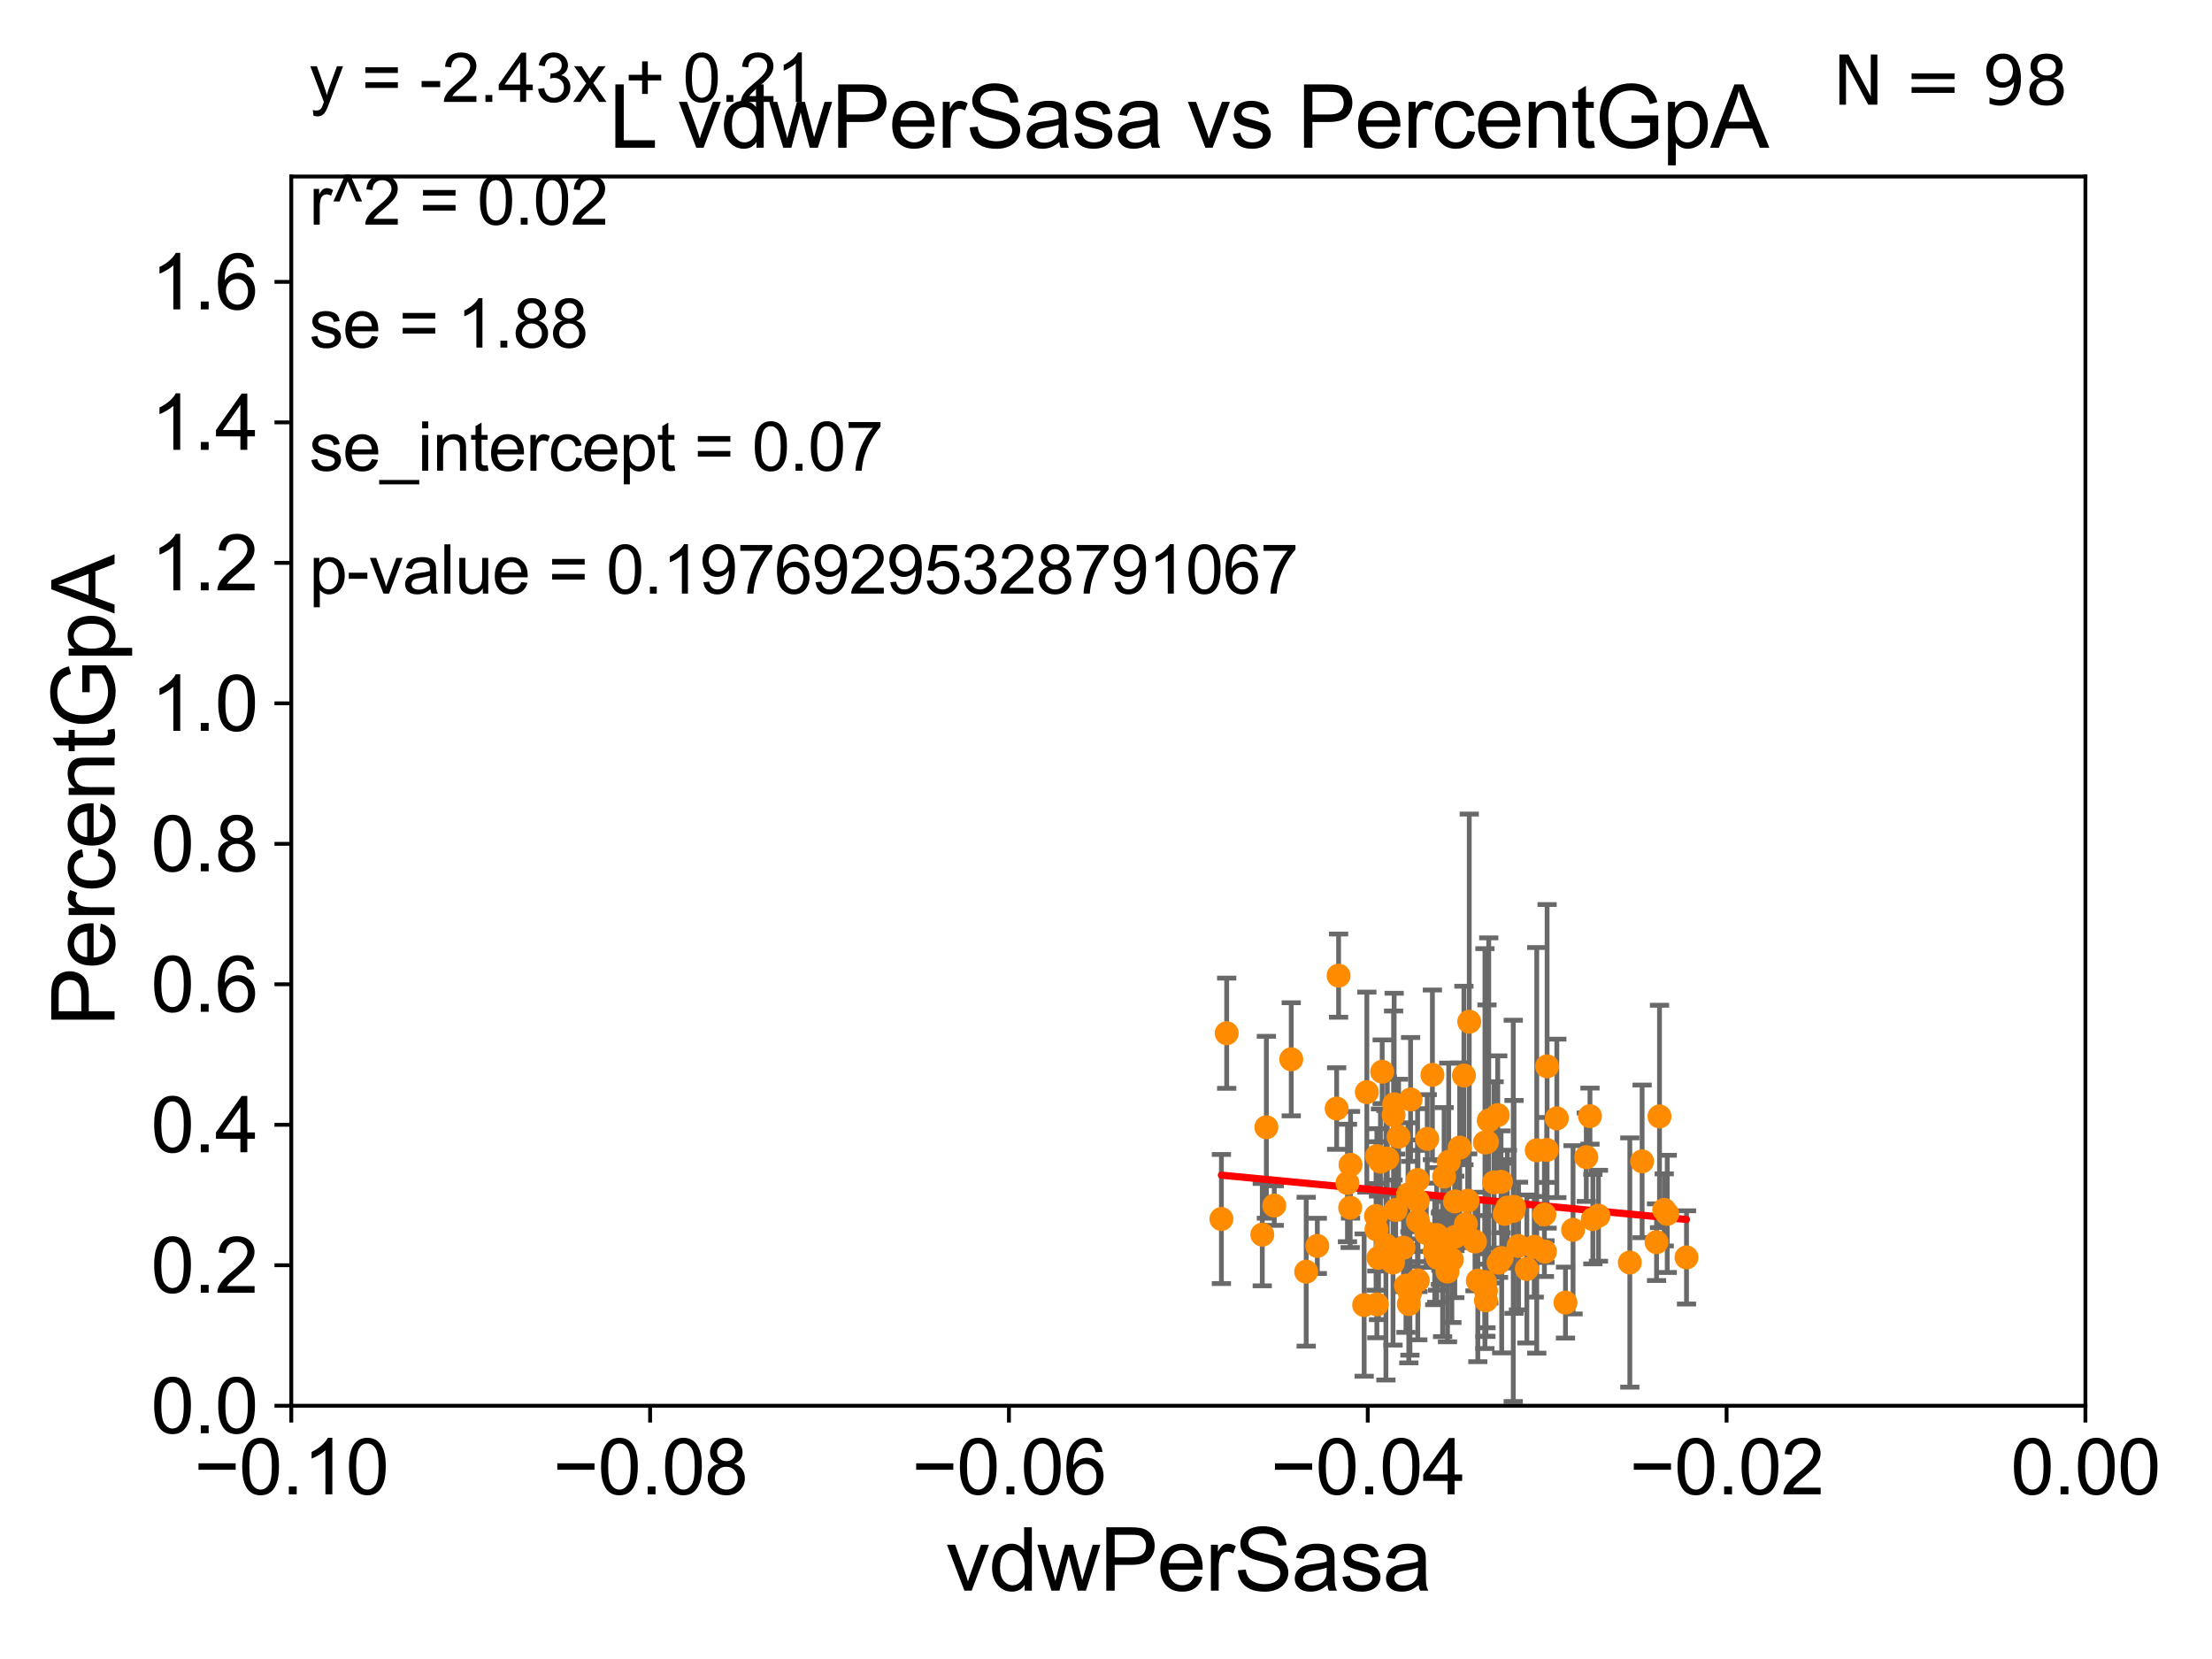 <?xml version="1.0" encoding="utf-8" standalone="no"?>
<!DOCTYPE svg PUBLIC "-//W3C//DTD SVG 1.1//EN"
  "http://www.w3.org/Graphics/SVG/1.1/DTD/svg11.dtd">
<svg xmlns:xlink="http://www.w3.org/1999/xlink" width="460.8pt" height="345.6pt" viewBox="0 0 460.8 345.6" xmlns="http://www.w3.org/2000/svg" version="1.1">
 <defs>
  <style type="text/css">*{stroke-linejoin: round; stroke-linecap: butt}</style>
 </defs>
 <g id="figure_1">
  <g id="patch_1">
   <path d="M 0 345.6 
L 460.8 345.6 
L 460.8 0 
L 0 0 
z
" style="fill: #ffffff"/>
  </g>
  <g id="axes_1">
   <g id="patch_2">
    <path d="M 60.68 292.84 
L 434.43 292.84 
L 434.43 36.775 
L 60.68 36.775 
z
" style="fill: #ffffff"/>
   </g>
   <g id="PathCollection_1">
    <defs>
     <path id="m2b105b36e4" d="M 0 1.118 
C 0.297 1.118 0.581 1 0.791 0.791 
C 1 0.581 1.118 0.297 1.118 0 
C 1.118 -0.297 1 -0.581 0.791 -0.791 
C 0.581 -1 0.297 -1.118 0 -1.118 
C -0.297 -1.118 -0.581 -1 -0.791 -0.791 
C -1 -0.581 -1.118 -0.297 -1.118 0 
C -1.118 0.297 -1 0.581 -0.791 0.791 
C -0.581 1 -0.297 1.118 0 1.118 
z
" style="stroke: #ff8c00"/>
    </defs>
    <g clip-path="url(#p959aac4665)">
     <use xlink:href="#m2b105b36e4" x="324.316" y="232.979" style="fill: #ff8c00; stroke: #ff8c00"/>
     <use xlink:href="#m2b105b36e4" x="290.752" y="252.041" style="fill: #ff8c00; stroke: #ff8c00"/>
     <use xlink:href="#m2b105b36e4" x="288.713" y="259.41" style="fill: #ff8c00; stroke: #ff8c00"/>
     <use xlink:href="#m2b105b36e4" x="284.178" y="271.869" style="fill: #ff8c00; stroke: #ff8c00"/>
     <use xlink:href="#m2b105b36e4" x="331.825" y="253.967" style="fill: #ff8c00; stroke: #ff8c00"/>
     <use xlink:href="#m2b105b36e4" x="314.009" y="251.568" style="fill: #ff8c00; stroke: #ff8c00"/>
     <use xlink:href="#m2b105b36e4" x="298.884" y="260.63" style="fill: #ff8c00; stroke: #ff8c00"/>
     <use xlink:href="#m2b105b36e4" x="255.544" y="215.238" style="fill: #ff8c00; stroke: #ff8c00"/>
     <use xlink:href="#m2b105b36e4" x="310.134" y="233.413" style="fill: #ff8c00; stroke: #ff8c00"/>
     <use xlink:href="#m2b105b36e4" x="318.068" y="264.352" style="fill: #ff8c00; stroke: #ff8c00"/>
     <use xlink:href="#m2b105b36e4" x="265.456" y="251.144" style="fill: #ff8c00; stroke: #ff8c00"/>
     <use xlink:href="#m2b105b36e4" x="321.727" y="252.991" style="fill: #ff8c00; stroke: #ff8c00"/>
     <use xlink:href="#m2b105b36e4" x="351.328" y="261.941" style="fill: #ff8c00; stroke: #ff8c00"/>
     <use xlink:href="#m2b105b36e4" x="345.705" y="232.572" style="fill: #ff8c00; stroke: #ff8c00"/>
     <use xlink:href="#m2b105b36e4" x="280.701" y="246.435" style="fill: #ff8c00; stroke: #ff8c00"/>
     <use xlink:href="#m2b105b36e4" x="322.289" y="222.136" style="fill: #ff8c00; stroke: #ff8c00"/>
     <use xlink:href="#m2b105b36e4" x="300.835" y="245.109" style="fill: #ff8c00; stroke: #ff8c00"/>
     <use xlink:href="#m2b105b36e4" x="307.857" y="266.783" style="fill: #ff8c00; stroke: #ff8c00"/>
     <use xlink:href="#m2b105b36e4" x="345.089" y="258.768" style="fill: #ff8c00; stroke: #ff8c00"/>
     <use xlink:href="#m2b105b36e4" x="299.468" y="262.01" style="fill: #ff8c00; stroke: #ff8c00"/>
     <use xlink:href="#m2b105b36e4" x="313.453" y="252.869" style="fill: #ff8c00; stroke: #ff8c00"/>
     <use xlink:href="#m2b105b36e4" x="286.824" y="271.729" style="fill: #ff8c00; stroke: #ff8c00"/>
     <use xlink:href="#m2b105b36e4" x="322.225" y="239.556" style="fill: #ff8c00; stroke: #ff8c00"/>
     <use xlink:href="#m2b105b36e4" x="292.884" y="267.823" style="fill: #ff8c00; stroke: #ff8c00"/>
     <use xlink:href="#m2b105b36e4" x="293.851" y="229.035" style="fill: #ff8c00; stroke: #ff8c00"/>
     <use xlink:href="#m2b105b36e4" x="311.249" y="246.304" style="fill: #ff8c00; stroke: #ff8c00"/>
     <use xlink:href="#m2b105b36e4" x="292.374" y="259.913" style="fill: #ff8c00; stroke: #ff8c00"/>
     <use xlink:href="#m2b105b36e4" x="304.081" y="239.066" style="fill: #ff8c00; stroke: #ff8c00"/>
     <use xlink:href="#m2b105b36e4" x="278.853" y="203.239" style="fill: #ff8c00; stroke: #ff8c00"/>
     <use xlink:href="#m2b105b36e4" x="321.847" y="260.73" style="fill: #ff8c00; stroke: #ff8c00"/>
     <use xlink:href="#m2b105b36e4" x="293.712" y="269.441" style="fill: #ff8c00; stroke: #ff8c00"/>
     <use xlink:href="#m2b105b36e4" x="309.34" y="237.999" style="fill: #ff8c00; stroke: #ff8c00"/>
     <use xlink:href="#m2b105b36e4" x="309.335" y="267.078" style="fill: #ff8c00; stroke: #ff8c00"/>
     <use xlink:href="#m2b105b36e4" x="299.292" y="257.264" style="fill: #ff8c00; stroke: #ff8c00"/>
     <use xlink:href="#m2b105b36e4" x="312.171" y="263.043" style="fill: #ff8c00; stroke: #ff8c00"/>
     <use xlink:href="#m2b105b36e4" x="307.27" y="258.632" style="fill: #ff8c00; stroke: #ff8c00"/>
     <use xlink:href="#m2b105b36e4" x="316.336" y="259.567" style="fill: #ff8c00; stroke: #ff8c00"/>
     <use xlink:href="#m2b105b36e4" x="272.104" y="264.918" style="fill: #ff8c00; stroke: #ff8c00"/>
     <use xlink:href="#m2b105b36e4" x="309.553" y="268.894" style="fill: #ff8c00; stroke: #ff8c00"/>
     <use xlink:href="#m2b105b36e4" x="295.312" y="245.828" style="fill: #ff8c00; stroke: #ff8c00"/>
     <use xlink:href="#m2b105b36e4" x="326.118" y="271.352" style="fill: #ff8c00; stroke: #ff8c00"/>
     <use xlink:href="#m2b105b36e4" x="298.397" y="223.915" style="fill: #ff8c00; stroke: #ff8c00"/>
     <use xlink:href="#m2b105b36e4" x="347.318" y="252.871" style="fill: #ff8c00; stroke: #ff8c00"/>
     <use xlink:href="#m2b105b36e4" x="302.455" y="262.405" style="fill: #ff8c00; stroke: #ff8c00"/>
     <use xlink:href="#m2b105b36e4" x="291.355" y="236.801" style="fill: #ff8c00; stroke: #ff8c00"/>
     <use xlink:href="#m2b105b36e4" x="300.521" y="260.105" style="fill: #ff8c00; stroke: #ff8c00"/>
     <use xlink:href="#m2b105b36e4" x="315.399" y="251.415" style="fill: #ff8c00; stroke: #ff8c00"/>
     <use xlink:href="#m2b105b36e4" x="342.084" y="241.934" style="fill: #ff8c00; stroke: #ff8c00"/>
     <use xlink:href="#m2b105b36e4" x="289.003" y="241.343" style="fill: #ff8c00; stroke: #ff8c00"/>
     <use xlink:href="#m2b105b36e4" x="300.081" y="260.133" style="fill: #ff8c00; stroke: #ff8c00"/>
     <use xlink:href="#m2b105b36e4" x="331.22" y="232.508" style="fill: #ff8c00; stroke: #ff8c00"/>
     <use xlink:href="#m2b105b36e4" x="303.094" y="250.274" style="fill: #ff8c00; stroke: #ff8c00"/>
     <use xlink:href="#m2b105b36e4" x="309.55" y="270.882" style="fill: #ff8c00; stroke: #ff8c00"/>
     <use xlink:href="#m2b105b36e4" x="309.768" y="237.902" style="fill: #ff8c00; stroke: #ff8c00"/>
     <use xlink:href="#m2b105b36e4" x="319.61" y="259.734" style="fill: #ff8c00; stroke: #ff8c00"/>
     <use xlink:href="#m2b105b36e4" x="346.692" y="252.045" style="fill: #ff8c00; stroke: #ff8c00"/>
     <use xlink:href="#m2b105b36e4" x="290.191" y="263.007" style="fill: #ff8c00; stroke: #ff8c00"/>
     <use xlink:href="#m2b105b36e4" x="286.833" y="240.841" style="fill: #ff8c00; stroke: #ff8c00"/>
     <use xlink:href="#m2b105b36e4" x="295.352" y="266.729" style="fill: #ff8c00; stroke: #ff8c00"/>
     <use xlink:href="#m2b105b36e4" x="278.449" y="230.927" style="fill: #ff8c00; stroke: #ff8c00"/>
     <use xlink:href="#m2b105b36e4" x="339.52" y="263.003" style="fill: #ff8c00; stroke: #ff8c00"/>
     <use xlink:href="#m2b105b36e4" x="305.746" y="250.132" style="fill: #ff8c00; stroke: #ff8c00"/>
     <use xlink:href="#m2b105b36e4" x="262.957" y="257.195" style="fill: #ff8c00; stroke: #ff8c00"/>
     <use xlink:href="#m2b105b36e4" x="274.422" y="259.543" style="fill: #ff8c00; stroke: #ff8c00"/>
     <use xlink:href="#m2b105b36e4" x="301.795" y="242.017" style="fill: #ff8c00; stroke: #ff8c00"/>
     <use xlink:href="#m2b105b36e4" x="295.335" y="250.151" style="fill: #ff8c00; stroke: #ff8c00"/>
     <use xlink:href="#m2b105b36e4" x="304.962" y="224.046" style="fill: #ff8c00; stroke: #ff8c00"/>
     <use xlink:href="#m2b105b36e4" x="293.317" y="248.845" style="fill: #ff8c00; stroke: #ff8c00"/>
     <use xlink:href="#m2b105b36e4" x="263.809" y="234.829" style="fill: #ff8c00; stroke: #ff8c00"/>
     <use xlink:href="#m2b105b36e4" x="297.324" y="237.253" style="fill: #ff8c00; stroke: #ff8c00"/>
     <use xlink:href="#m2b105b36e4" x="281.27" y="251.594" style="fill: #ff8c00; stroke: #ff8c00"/>
     <use xlink:href="#m2b105b36e4" x="287.936" y="223.262" style="fill: #ff8c00; stroke: #ff8c00"/>
     <use xlink:href="#m2b105b36e4" x="290.429" y="230.042" style="fill: #ff8c00; stroke: #ff8c00"/>
     <use xlink:href="#m2b105b36e4" x="295.385" y="254.347" style="fill: #ff8c00; stroke: #ff8c00"/>
     <use xlink:href="#m2b105b36e4" x="254.44" y="253.941" style="fill: #ff8c00; stroke: #ff8c00"/>
     <use xlink:href="#m2b105b36e4" x="287.574" y="241.991" style="fill: #ff8c00; stroke: #ff8c00"/>
     <use xlink:href="#m2b105b36e4" x="293.48" y="271.66" style="fill: #ff8c00; stroke: #ff8c00"/>
     <use xlink:href="#m2b105b36e4" x="312.692" y="246.186" style="fill: #ff8c00; stroke: #ff8c00"/>
     <use xlink:href="#m2b105b36e4" x="286.658" y="253.312" style="fill: #ff8c00; stroke: #ff8c00"/>
     <use xlink:href="#m2b105b36e4" x="287.169" y="262.035" style="fill: #ff8c00; stroke: #ff8c00"/>
     <use xlink:href="#m2b105b36e4" x="284.74" y="227.51" style="fill: #ff8c00; stroke: #ff8c00"/>
     <use xlink:href="#m2b105b36e4" x="320.133" y="239.633" style="fill: #ff8c00; stroke: #ff8c00"/>
     <use xlink:href="#m2b105b36e4" x="286.747" y="256.094" style="fill: #ff8c00; stroke: #ff8c00"/>
     <use xlink:href="#m2b105b36e4" x="312.831" y="262.075" style="fill: #ff8c00; stroke: #ff8c00"/>
     <use xlink:href="#m2b105b36e4" x="303.059" y="257.665" style="fill: #ff8c00; stroke: #ff8c00"/>
     <use xlink:href="#m2b105b36e4" x="297.124" y="256.866" style="fill: #ff8c00; stroke: #ff8c00"/>
     <use xlink:href="#m2b105b36e4" x="290.311" y="232.272" style="fill: #ff8c00; stroke: #ff8c00"/>
     <use xlink:href="#m2b105b36e4" x="306.072" y="212.841" style="fill: #ff8c00; stroke: #ff8c00"/>
     <use xlink:href="#m2b105b36e4" x="327.698" y="256.194" style="fill: #ff8c00; stroke: #ff8c00"/>
     <use xlink:href="#m2b105b36e4" x="268.99" y="220.673" style="fill: #ff8c00; stroke: #ff8c00"/>
     <use xlink:href="#m2b105b36e4" x="332.988" y="253.254" style="fill: #ff8c00; stroke: #ff8c00"/>
     <use xlink:href="#m2b105b36e4" x="330.456" y="241.061" style="fill: #ff8c00; stroke: #ff8c00"/>
     <use xlink:href="#m2b105b36e4" x="281.342" y="242.651" style="fill: #ff8c00; stroke: #ff8c00"/>
     <use xlink:href="#m2b105b36e4" x="312.008" y="232.291" style="fill: #ff8c00; stroke: #ff8c00"/>
     <use xlink:href="#m2b105b36e4" x="305.375" y="255" style="fill: #ff8c00; stroke: #ff8c00"/>
     <use xlink:href="#m2b105b36e4" x="301.539" y="264.89" style="fill: #ff8c00; stroke: #ff8c00"/>
     <use xlink:href="#m2b105b36e4" x="300.169" y="258.511" style="fill: #ff8c00; stroke: #ff8c00"/>
     <use xlink:href="#m2b105b36e4" x="315.239" y="252.247" style="fill: #ff8c00; stroke: #ff8c00"/>
    </g>
   </g>
   <g id="matplotlib.axis_1">
    <g id="xtick_1">
     <g id="line2d_1">
      <defs>
       <path id="mc96614d2ad" d="M 0 0 
L 0 3.5 
" style="stroke: #000000; stroke-width: 0.8"/>
      </defs>
      <g>
       <use xlink:href="#mc96614d2ad" x="60.68" y="292.84" style="stroke: #000000; stroke-width: 0.8"/>
      </g>
     </g>
     <g id="text_1">
      <!-- −0.10 -->
      <g transform="translate(40.439 311.293)scale(0.16 -0.16)">
       <defs>
        <path id="ArialMT-2212" d="M 3381 1997 
L 356 1997 
L 356 2522 
L 3381 2522 
L 3381 1997 
z
" transform="scale(0.016)"/>
        <path id="ArialMT-30" d="M 266 2259 
Q 266 3072 433 3567 
Q 600 4063 929 4331 
Q 1259 4600 1759 4600 
Q 2128 4600 2406 4451 
Q 2684 4303 2865 4023 
Q 3047 3744 3150 3342 
Q 3253 2941 3253 2259 
Q 3253 1453 3087 958 
Q 2922 463 2592 192 
Q 2263 -78 1759 -78 
Q 1097 -78 719 397 
Q 266 969 266 2259 
z
M 844 2259 
Q 844 1131 1108 757 
Q 1372 384 1759 384 
Q 2147 384 2411 759 
Q 2675 1134 2675 2259 
Q 2675 3391 2411 3762 
Q 2147 4134 1753 4134 
Q 1366 4134 1134 3806 
Q 844 3388 844 2259 
z
" transform="scale(0.016)"/>
        <path id="ArialMT-2e" d="M 581 0 
L 581 641 
L 1222 641 
L 1222 0 
L 581 0 
z
" transform="scale(0.016)"/>
        <path id="ArialMT-31" d="M 2384 0 
L 1822 0 
L 1822 3584 
Q 1619 3391 1289 3197 
Q 959 3003 697 2906 
L 697 3450 
Q 1169 3672 1522 3987 
Q 1875 4303 2022 4600 
L 2384 4600 
L 2384 0 
z
" transform="scale(0.016)"/>
       </defs>
       <use xlink:href="#ArialMT-2212"/>
       <use xlink:href="#ArialMT-30" x="58.398"/>
       <use xlink:href="#ArialMT-2e" x="114.014"/>
       <use xlink:href="#ArialMT-31" x="141.797"/>
       <use xlink:href="#ArialMT-30" x="197.412"/>
      </g>
     </g>
    </g>
    <g id="xtick_2">
     <g id="line2d_2">
      <g>
       <use xlink:href="#mc96614d2ad" x="135.43" y="292.84" style="stroke: #000000; stroke-width: 0.8"/>
      </g>
     </g>
     <g id="text_2">
      <!-- −0.08 -->
      <g transform="translate(115.189 311.293)scale(0.16 -0.16)">
       <defs>
        <path id="ArialMT-38" d="M 1131 2484 
Q 781 2613 612 2850 
Q 444 3088 444 3419 
Q 444 3919 803 4259 
Q 1163 4600 1759 4600 
Q 2359 4600 2725 4251 
Q 3091 3903 3091 3403 
Q 3091 3084 2923 2848 
Q 2756 2613 2416 2484 
Q 2838 2347 3058 2040 
Q 3278 1734 3278 1309 
Q 3278 722 2862 322 
Q 2447 -78 1769 -78 
Q 1091 -78 675 323 
Q 259 725 259 1325 
Q 259 1772 486 2073 
Q 713 2375 1131 2484 
z
M 1019 3438 
Q 1019 3113 1228 2906 
Q 1438 2700 1772 2700 
Q 2097 2700 2305 2904 
Q 2513 3109 2513 3406 
Q 2513 3716 2298 3927 
Q 2084 4138 1766 4138 
Q 1444 4138 1231 3931 
Q 1019 3725 1019 3438 
z
M 838 1322 
Q 838 1081 952 856 
Q 1066 631 1291 507 
Q 1516 384 1775 384 
Q 2178 384 2440 643 
Q 2703 903 2703 1303 
Q 2703 1709 2433 1975 
Q 2163 2241 1756 2241 
Q 1359 2241 1098 1978 
Q 838 1716 838 1322 
z
" transform="scale(0.016)"/>
       </defs>
       <use xlink:href="#ArialMT-2212"/>
       <use xlink:href="#ArialMT-30" x="58.398"/>
       <use xlink:href="#ArialMT-2e" x="114.014"/>
       <use xlink:href="#ArialMT-30" x="141.797"/>
       <use xlink:href="#ArialMT-38" x="197.412"/>
      </g>
     </g>
    </g>
    <g id="xtick_3">
     <g id="line2d_3">
      <g>
       <use xlink:href="#mc96614d2ad" x="210.18" y="292.84" style="stroke: #000000; stroke-width: 0.8"/>
      </g>
     </g>
     <g id="text_3">
      <!-- −0.06 -->
      <g transform="translate(189.939 311.293)scale(0.16 -0.16)">
       <defs>
        <path id="ArialMT-36" d="M 3184 3459 
L 2625 3416 
Q 2550 3747 2413 3897 
Q 2184 4138 1850 4138 
Q 1581 4138 1378 3988 
Q 1113 3794 959 3422 
Q 806 3050 800 2363 
Q 1003 2672 1297 2822 
Q 1591 2972 1913 2972 
Q 2475 2972 2870 2558 
Q 3266 2144 3266 1488 
Q 3266 1056 3080 686 
Q 2894 316 2569 119 
Q 2244 -78 1831 -78 
Q 1128 -78 684 439 
Q 241 956 241 2144 
Q 241 3472 731 4075 
Q 1159 4600 1884 4600 
Q 2425 4600 2770 4297 
Q 3116 3994 3184 3459 
z
M 888 1484 
Q 888 1194 1011 928 
Q 1134 663 1356 523 
Q 1578 384 1822 384 
Q 2178 384 2434 671 
Q 2691 959 2691 1453 
Q 2691 1928 2437 2201 
Q 2184 2475 1800 2475 
Q 1419 2475 1153 2201 
Q 888 1928 888 1484 
z
" transform="scale(0.016)"/>
       </defs>
       <use xlink:href="#ArialMT-2212"/>
       <use xlink:href="#ArialMT-30" x="58.398"/>
       <use xlink:href="#ArialMT-2e" x="114.014"/>
       <use xlink:href="#ArialMT-30" x="141.797"/>
       <use xlink:href="#ArialMT-36" x="197.412"/>
      </g>
     </g>
    </g>
    <g id="xtick_4">
     <g id="line2d_4">
      <g>
       <use xlink:href="#mc96614d2ad" x="284.93" y="292.84" style="stroke: #000000; stroke-width: 0.8"/>
      </g>
     </g>
     <g id="text_4">
      <!-- −0.04 -->
      <g transform="translate(264.689 311.293)scale(0.16 -0.16)">
       <defs>
        <path id="ArialMT-34" d="M 2069 0 
L 2069 1097 
L 81 1097 
L 81 1613 
L 2172 4581 
L 2631 4581 
L 2631 1613 
L 3250 1613 
L 3250 1097 
L 2631 1097 
L 2631 0 
L 2069 0 
z
M 2069 1613 
L 2069 3678 
L 634 1613 
L 2069 1613 
z
" transform="scale(0.016)"/>
       </defs>
       <use xlink:href="#ArialMT-2212"/>
       <use xlink:href="#ArialMT-30" x="58.398"/>
       <use xlink:href="#ArialMT-2e" x="114.014"/>
       <use xlink:href="#ArialMT-30" x="141.797"/>
       <use xlink:href="#ArialMT-34" x="197.412"/>
      </g>
     </g>
    </g>
    <g id="xtick_5">
     <g id="line2d_5">
      <g>
       <use xlink:href="#mc96614d2ad" x="359.68" y="292.84" style="stroke: #000000; stroke-width: 0.8"/>
      </g>
     </g>
     <g id="text_5">
      <!-- −0.02 -->
      <g transform="translate(339.439 311.293)scale(0.16 -0.16)">
       <defs>
        <path id="ArialMT-32" d="M 3222 541 
L 3222 0 
L 194 0 
Q 188 203 259 391 
Q 375 700 629 1000 
Q 884 1300 1366 1694 
Q 2113 2306 2375 2664 
Q 2638 3022 2638 3341 
Q 2638 3675 2398 3904 
Q 2159 4134 1775 4134 
Q 1369 4134 1125 3890 
Q 881 3647 878 3216 
L 300 3275 
Q 359 3922 746 4261 
Q 1134 4600 1788 4600 
Q 2447 4600 2831 4234 
Q 3216 3869 3216 3328 
Q 3216 3053 3103 2787 
Q 2991 2522 2730 2228 
Q 2469 1934 1863 1422 
Q 1356 997 1212 845 
Q 1069 694 975 541 
L 3222 541 
z
" transform="scale(0.016)"/>
       </defs>
       <use xlink:href="#ArialMT-2212"/>
       <use xlink:href="#ArialMT-30" x="58.398"/>
       <use xlink:href="#ArialMT-2e" x="114.014"/>
       <use xlink:href="#ArialMT-30" x="141.797"/>
       <use xlink:href="#ArialMT-32" x="197.412"/>
      </g>
     </g>
    </g>
    <g id="xtick_6">
     <g id="line2d_6">
      <g>
       <use xlink:href="#mc96614d2ad" x="434.43" y="292.84" style="stroke: #000000; stroke-width: 0.8"/>
      </g>
     </g>
     <g id="text_6">
      <!-- 0.00 -->
      <g transform="translate(418.861 311.293)scale(0.16 -0.16)">
       <use xlink:href="#ArialMT-30"/>
       <use xlink:href="#ArialMT-2e" x="55.615"/>
       <use xlink:href="#ArialMT-30" x="83.398"/>
       <use xlink:href="#ArialMT-30" x="139.014"/>
      </g>
     </g>
    </g>
    <g id="text_7">
     <!-- vdwPerSasa -->
     <g transform="translate(197.033 331.357)scale(0.18 -0.18)">
      <defs>
       <path id="ArialMT-76" d="M 1344 0 
L 81 3319 
L 675 3319 
L 1388 1331 
Q 1503 1009 1600 663 
Q 1675 925 1809 1294 
L 2547 3319 
L 3125 3319 
L 1869 0 
L 1344 0 
z
" transform="scale(0.016)"/>
       <path id="ArialMT-64" d="M 2575 0 
L 2575 419 
Q 2259 -75 1647 -75 
Q 1250 -75 917 144 
Q 584 363 401 755 
Q 219 1147 219 1656 
Q 219 2153 384 2558 
Q 550 2963 881 3178 
Q 1213 3394 1622 3394 
Q 1922 3394 2156 3267 
Q 2391 3141 2538 2938 
L 2538 4581 
L 3097 4581 
L 3097 0 
L 2575 0 
z
M 797 1656 
Q 797 1019 1065 703 
Q 1334 388 1700 388 
Q 2069 388 2326 689 
Q 2584 991 2584 1609 
Q 2584 2291 2321 2609 
Q 2059 2928 1675 2928 
Q 1300 2928 1048 2622 
Q 797 2316 797 1656 
z
" transform="scale(0.016)"/>
       <path id="ArialMT-77" d="M 1034 0 
L 19 3319 
L 600 3319 
L 1128 1403 
L 1325 691 
Q 1338 744 1497 1375 
L 2025 3319 
L 2603 3319 
L 3100 1394 
L 3266 759 
L 3456 1400 
L 4025 3319 
L 4572 3319 
L 3534 0 
L 2950 0 
L 2422 1988 
L 2294 2553 
L 1622 0 
L 1034 0 
z
" transform="scale(0.016)"/>
       <path id="ArialMT-50" d="M 494 0 
L 494 4581 
L 2222 4581 
Q 2678 4581 2919 4538 
Q 3256 4481 3484 4323 
Q 3713 4166 3852 3881 
Q 3991 3597 3991 3256 
Q 3991 2672 3619 2267 
Q 3247 1863 2275 1863 
L 1100 1863 
L 1100 0 
L 494 0 
z
M 1100 2403 
L 2284 2403 
Q 2872 2403 3119 2622 
Q 3366 2841 3366 3238 
Q 3366 3525 3220 3729 
Q 3075 3934 2838 4000 
Q 2684 4041 2272 4041 
L 1100 4041 
L 1100 2403 
z
" transform="scale(0.016)"/>
       <path id="ArialMT-65" d="M 2694 1069 
L 3275 997 
Q 3138 488 2766 206 
Q 2394 -75 1816 -75 
Q 1088 -75 661 373 
Q 234 822 234 1631 
Q 234 2469 665 2931 
Q 1097 3394 1784 3394 
Q 2450 3394 2872 2941 
Q 3294 2488 3294 1666 
Q 3294 1616 3291 1516 
L 816 1516 
Q 847 969 1125 678 
Q 1403 388 1819 388 
Q 2128 388 2347 550 
Q 2566 713 2694 1069 
z
M 847 1978 
L 2700 1978 
Q 2663 2397 2488 2606 
Q 2219 2931 1791 2931 
Q 1403 2931 1139 2672 
Q 875 2413 847 1978 
z
" transform="scale(0.016)"/>
       <path id="ArialMT-72" d="M 416 0 
L 416 3319 
L 922 3319 
L 922 2816 
Q 1116 3169 1280 3281 
Q 1444 3394 1641 3394 
Q 1925 3394 2219 3213 
L 2025 2691 
Q 1819 2813 1613 2813 
Q 1428 2813 1281 2702 
Q 1134 2591 1072 2394 
Q 978 2094 978 1738 
L 978 0 
L 416 0 
z
" transform="scale(0.016)"/>
       <path id="ArialMT-53" d="M 288 1472 
L 859 1522 
Q 900 1178 1048 958 
Q 1197 738 1509 602 
Q 1822 466 2213 466 
Q 2559 466 2825 569 
Q 3091 672 3220 851 
Q 3350 1031 3350 1244 
Q 3350 1459 3225 1620 
Q 3100 1781 2813 1891 
Q 2628 1963 1997 2114 
Q 1366 2266 1113 2400 
Q 784 2572 623 2826 
Q 463 3081 463 3397 
Q 463 3744 659 4045 
Q 856 4347 1234 4503 
Q 1613 4659 2075 4659 
Q 2584 4659 2973 4495 
Q 3363 4331 3572 4012 
Q 3781 3694 3797 3291 
L 3216 3247 
Q 3169 3681 2898 3903 
Q 2628 4125 2100 4125 
Q 1550 4125 1298 3923 
Q 1047 3722 1047 3438 
Q 1047 3191 1225 3031 
Q 1400 2872 2139 2705 
Q 2878 2538 3153 2413 
Q 3553 2228 3743 1945 
Q 3934 1663 3934 1294 
Q 3934 928 3725 604 
Q 3516 281 3123 101 
Q 2731 -78 2241 -78 
Q 1619 -78 1198 103 
Q 778 284 539 648 
Q 300 1013 288 1472 
z
" transform="scale(0.016)"/>
       <path id="ArialMT-61" d="M 2588 409 
Q 2275 144 1986 34 
Q 1697 -75 1366 -75 
Q 819 -75 525 192 
Q 231 459 231 875 
Q 231 1119 342 1320 
Q 453 1522 633 1644 
Q 813 1766 1038 1828 
Q 1203 1872 1538 1913 
Q 2219 1994 2541 2106 
Q 2544 2222 2544 2253 
Q 2544 2597 2384 2738 
Q 2169 2928 1744 2928 
Q 1347 2928 1158 2789 
Q 969 2650 878 2297 
L 328 2372 
Q 403 2725 575 2942 
Q 747 3159 1072 3276 
Q 1397 3394 1825 3394 
Q 2250 3394 2515 3294 
Q 2781 3194 2906 3042 
Q 3031 2891 3081 2659 
Q 3109 2516 3109 2141 
L 3109 1391 
Q 3109 606 3145 398 
Q 3181 191 3288 0 
L 2700 0 
Q 2613 175 2588 409 
z
M 2541 1666 
Q 2234 1541 1622 1453 
Q 1275 1403 1131 1340 
Q 988 1278 909 1158 
Q 831 1038 831 891 
Q 831 666 1001 516 
Q 1172 366 1500 366 
Q 1825 366 2078 508 
Q 2331 650 2450 897 
Q 2541 1088 2541 1459 
L 2541 1666 
z
" transform="scale(0.016)"/>
       <path id="ArialMT-73" d="M 197 991 
L 753 1078 
Q 800 744 1014 566 
Q 1228 388 1613 388 
Q 2000 388 2187 545 
Q 2375 703 2375 916 
Q 2375 1106 2209 1216 
Q 2094 1291 1634 1406 
Q 1016 1563 777 1677 
Q 538 1791 414 1992 
Q 291 2194 291 2438 
Q 291 2659 392 2848 
Q 494 3038 669 3163 
Q 800 3259 1026 3326 
Q 1253 3394 1513 3394 
Q 1903 3394 2198 3281 
Q 2494 3169 2634 2976 
Q 2775 2784 2828 2463 
L 2278 2388 
Q 2241 2644 2061 2787 
Q 1881 2931 1553 2931 
Q 1166 2931 1000 2803 
Q 834 2675 834 2503 
Q 834 2394 903 2306 
Q 972 2216 1119 2156 
Q 1203 2125 1616 2013 
Q 2213 1853 2448 1751 
Q 2684 1650 2818 1456 
Q 2953 1263 2953 975 
Q 2953 694 2789 445 
Q 2625 197 2315 61 
Q 2006 -75 1616 -75 
Q 969 -75 630 194 
Q 291 463 197 991 
z
" transform="scale(0.016)"/>
      </defs>
      <use xlink:href="#ArialMT-76"/>
      <use xlink:href="#ArialMT-64" x="50"/>
      <use xlink:href="#ArialMT-77" x="105.615"/>
      <use xlink:href="#ArialMT-50" x="177.832"/>
      <use xlink:href="#ArialMT-65" x="244.531"/>
      <use xlink:href="#ArialMT-72" x="300.146"/>
      <use xlink:href="#ArialMT-53" x="333.447"/>
      <use xlink:href="#ArialMT-61" x="400.146"/>
      <use xlink:href="#ArialMT-73" x="455.762"/>
      <use xlink:href="#ArialMT-61" x="505.762"/>
     </g>
    </g>
   </g>
   <g id="matplotlib.axis_2">
    <g id="ytick_1">
     <g id="line2d_7">
      <defs>
       <path id="mbe0f218157" d="M 0 0 
L -3.5 0 
" style="stroke: #000000; stroke-width: 0.8"/>
      </defs>
      <g>
       <use xlink:href="#mbe0f218157" x="60.68" y="292.84" style="stroke: #000000; stroke-width: 0.8"/>
      </g>
     </g>
     <g id="text_8">
      <!-- 0.0 -->
      <g transform="translate(31.44 298.566)scale(0.16 -0.16)">
       <use xlink:href="#ArialMT-30"/>
       <use xlink:href="#ArialMT-2e" x="55.615"/>
       <use xlink:href="#ArialMT-30" x="83.398"/>
      </g>
     </g>
    </g>
    <g id="ytick_2">
     <g id="line2d_8">
      <g>
       <use xlink:href="#mbe0f218157" x="60.68" y="263.575" style="stroke: #000000; stroke-width: 0.8"/>
      </g>
     </g>
     <g id="text_9">
      <!-- 0.2 -->
      <g transform="translate(31.44 269.302)scale(0.16 -0.16)">
       <use xlink:href="#ArialMT-30"/>
       <use xlink:href="#ArialMT-2e" x="55.615"/>
       <use xlink:href="#ArialMT-32" x="83.398"/>
      </g>
     </g>
    </g>
    <g id="ytick_3">
     <g id="line2d_9">
      <g>
       <use xlink:href="#mbe0f218157" x="60.68" y="234.311" style="stroke: #000000; stroke-width: 0.8"/>
      </g>
     </g>
     <g id="text_10">
      <!-- 0.4 -->
      <g transform="translate(31.44 240.037)scale(0.16 -0.16)">
       <use xlink:href="#ArialMT-30"/>
       <use xlink:href="#ArialMT-2e" x="55.615"/>
       <use xlink:href="#ArialMT-34" x="83.398"/>
      </g>
     </g>
    </g>
    <g id="ytick_4">
     <g id="line2d_10">
      <g>
       <use xlink:href="#mbe0f218157" x="60.68" y="205.046" style="stroke: #000000; stroke-width: 0.8"/>
      </g>
     </g>
     <g id="text_11">
      <!-- 0.6 -->
      <g transform="translate(31.44 210.772)scale(0.16 -0.16)">
       <use xlink:href="#ArialMT-30"/>
       <use xlink:href="#ArialMT-2e" x="55.615"/>
       <use xlink:href="#ArialMT-36" x="83.398"/>
      </g>
     </g>
    </g>
    <g id="ytick_5">
     <g id="line2d_11">
      <g>
       <use xlink:href="#mbe0f218157" x="60.68" y="175.782" style="stroke: #000000; stroke-width: 0.8"/>
      </g>
     </g>
     <g id="text_12">
      <!-- 0.8 -->
      <g transform="translate(31.44 181.508)scale(0.16 -0.16)">
       <use xlink:href="#ArialMT-30"/>
       <use xlink:href="#ArialMT-2e" x="55.615"/>
       <use xlink:href="#ArialMT-38" x="83.398"/>
      </g>
     </g>
    </g>
    <g id="ytick_6">
     <g id="line2d_12">
      <g>
       <use xlink:href="#mbe0f218157" x="60.68" y="146.517" style="stroke: #000000; stroke-width: 0.8"/>
      </g>
     </g>
     <g id="text_13">
      <!-- 1.0 -->
      <g transform="translate(31.44 152.243)scale(0.16 -0.16)">
       <use xlink:href="#ArialMT-31"/>
       <use xlink:href="#ArialMT-2e" x="55.615"/>
       <use xlink:href="#ArialMT-30" x="83.398"/>
      </g>
     </g>
    </g>
    <g id="ytick_7">
     <g id="line2d_13">
      <g>
       <use xlink:href="#mbe0f218157" x="60.68" y="117.252" style="stroke: #000000; stroke-width: 0.8"/>
      </g>
     </g>
     <g id="text_14">
      <!-- 1.2 -->
      <g transform="translate(31.44 122.979)scale(0.16 -0.16)">
       <use xlink:href="#ArialMT-31"/>
       <use xlink:href="#ArialMT-2e" x="55.615"/>
       <use xlink:href="#ArialMT-32" x="83.398"/>
      </g>
     </g>
    </g>
    <g id="ytick_8">
     <g id="line2d_14">
      <g>
       <use xlink:href="#mbe0f218157" x="60.68" y="87.988" style="stroke: #000000; stroke-width: 0.8"/>
      </g>
     </g>
     <g id="text_15">
      <!-- 1.4 -->
      <g transform="translate(31.44 93.714)scale(0.16 -0.16)">
       <use xlink:href="#ArialMT-31"/>
       <use xlink:href="#ArialMT-2e" x="55.615"/>
       <use xlink:href="#ArialMT-34" x="83.398"/>
      </g>
     </g>
    </g>
    <g id="ytick_9">
     <g id="line2d_15">
      <g>
       <use xlink:href="#mbe0f218157" x="60.68" y="58.723" style="stroke: #000000; stroke-width: 0.8"/>
      </g>
     </g>
     <g id="text_16">
      <!-- 1.6 -->
      <g transform="translate(31.44 64.45)scale(0.16 -0.16)">
       <use xlink:href="#ArialMT-31"/>
       <use xlink:href="#ArialMT-2e" x="55.615"/>
       <use xlink:href="#ArialMT-36" x="83.398"/>
      </g>
     </g>
    </g>
    <g id="text_17">
     <!-- PercentGpA -->
     <g transform="translate(23.863 213.831)rotate(-90)scale(0.18 -0.18)">
      <defs>
       <path id="ArialMT-63" d="M 2588 1216 
L 3141 1144 
Q 3050 572 2676 248 
Q 2303 -75 1759 -75 
Q 1078 -75 664 370 
Q 250 816 250 1647 
Q 250 2184 428 2587 
Q 606 2991 970 3192 
Q 1334 3394 1763 3394 
Q 2303 3394 2647 3120 
Q 2991 2847 3088 2344 
L 2541 2259 
Q 2463 2594 2264 2762 
Q 2066 2931 1784 2931 
Q 1359 2931 1093 2626 
Q 828 2322 828 1663 
Q 828 994 1084 691 
Q 1341 388 1753 388 
Q 2084 388 2306 591 
Q 2528 794 2588 1216 
z
" transform="scale(0.016)"/>
       <path id="ArialMT-6e" d="M 422 0 
L 422 3319 
L 928 3319 
L 928 2847 
Q 1294 3394 1984 3394 
Q 2284 3394 2536 3286 
Q 2788 3178 2913 3003 
Q 3038 2828 3088 2588 
Q 3119 2431 3119 2041 
L 3119 0 
L 2556 0 
L 2556 2019 
Q 2556 2363 2490 2533 
Q 2425 2703 2258 2804 
Q 2091 2906 1866 2906 
Q 1506 2906 1245 2678 
Q 984 2450 984 1813 
L 984 0 
L 422 0 
z
" transform="scale(0.016)"/>
       <path id="ArialMT-74" d="M 1650 503 
L 1731 6 
Q 1494 -44 1306 -44 
Q 1000 -44 831 53 
Q 663 150 594 308 
Q 525 466 525 972 
L 525 2881 
L 113 2881 
L 113 3319 
L 525 3319 
L 525 4141 
L 1084 4478 
L 1084 3319 
L 1650 3319 
L 1650 2881 
L 1084 2881 
L 1084 941 
Q 1084 700 1114 631 
Q 1144 563 1211 522 
Q 1278 481 1403 481 
Q 1497 481 1650 503 
z
" transform="scale(0.016)"/>
       <path id="ArialMT-47" d="M 2638 1797 
L 2638 2334 
L 4578 2338 
L 4578 638 
Q 4131 281 3656 101 
Q 3181 -78 2681 -78 
Q 2006 -78 1454 211 
Q 903 500 622 1047 
Q 341 1594 341 2269 
Q 341 2938 620 3517 
Q 900 4097 1425 4378 
Q 1950 4659 2634 4659 
Q 3131 4659 3532 4498 
Q 3934 4338 4162 4050 
Q 4391 3763 4509 3300 
L 3963 3150 
Q 3859 3500 3706 3700 
Q 3553 3900 3268 4020 
Q 2984 4141 2638 4141 
Q 2222 4141 1919 4014 
Q 1616 3888 1430 3681 
Q 1244 3475 1141 3228 
Q 966 2803 966 2306 
Q 966 1694 1177 1281 
Q 1388 869 1791 669 
Q 2194 469 2647 469 
Q 3041 469 3416 620 
Q 3791 772 3984 944 
L 3984 1797 
L 2638 1797 
z
" transform="scale(0.016)"/>
       <path id="ArialMT-70" d="M 422 -1272 
L 422 3319 
L 934 3319 
L 934 2888 
Q 1116 3141 1344 3267 
Q 1572 3394 1897 3394 
Q 2322 3394 2647 3175 
Q 2972 2956 3137 2557 
Q 3303 2159 3303 1684 
Q 3303 1175 3120 767 
Q 2938 359 2589 142 
Q 2241 -75 1856 -75 
Q 1575 -75 1351 44 
Q 1128 163 984 344 
L 984 -1272 
L 422 -1272 
z
M 931 1641 
Q 931 1000 1190 694 
Q 1450 388 1819 388 
Q 2194 388 2461 705 
Q 2728 1022 2728 1688 
Q 2728 2322 2467 2637 
Q 2206 2953 1844 2953 
Q 1484 2953 1207 2617 
Q 931 2281 931 1641 
z
" transform="scale(0.016)"/>
       <path id="ArialMT-41" d="M -9 0 
L 1750 4581 
L 2403 4581 
L 4278 0 
L 3588 0 
L 3053 1388 
L 1138 1388 
L 634 0 
L -9 0 
z
M 1313 1881 
L 2866 1881 
L 2388 3150 
Q 2169 3728 2063 4100 
Q 1975 3659 1816 3225 
L 1313 1881 
z
" transform="scale(0.016)"/>
      </defs>
      <use xlink:href="#ArialMT-50"/>
      <use xlink:href="#ArialMT-65" x="66.699"/>
      <use xlink:href="#ArialMT-72" x="122.314"/>
      <use xlink:href="#ArialMT-63" x="155.615"/>
      <use xlink:href="#ArialMT-65" x="205.615"/>
      <use xlink:href="#ArialMT-6e" x="261.23"/>
      <use xlink:href="#ArialMT-74" x="316.846"/>
      <use xlink:href="#ArialMT-47" x="344.629"/>
      <use xlink:href="#ArialMT-70" x="422.412"/>
      <use xlink:href="#ArialMT-41" x="478.027"/>
     </g>
    </g>
   </g>
   <g id="LineCollection_1">
    <path d="M 324.316 249.483 
L 324.316 216.475 
" clip-path="url(#p959aac4665)" style="fill: none; stroke: #696969"/>
    <path d="M 290.752 263.68 
L 290.752 240.402 
" clip-path="url(#p959aac4665)" style="fill: none; stroke: #696969"/>
    <path d="M 288.713 287.476 
L 288.713 231.343 
" clip-path="url(#p959aac4665)" style="fill: none; stroke: #696969"/>
    <path d="M 284.178 286.693 
L 284.178 257.045 
" clip-path="url(#p959aac4665)" style="fill: none; stroke: #696969"/>
    <path d="M 331.825 263.286 
L 331.825 244.648 
" clip-path="url(#p959aac4665)" style="fill: none; stroke: #696969"/>
    <path d="M 314.009 263.519 
L 314.009 239.616 
" clip-path="url(#p959aac4665)" style="fill: none; stroke: #696969"/>
    <path d="M 298.884 271.792 
L 298.884 249.468 
" clip-path="url(#p959aac4665)" style="fill: none; stroke: #696969"/>
    <path d="M 255.544 226.716 
L 255.544 203.759 
" clip-path="url(#p959aac4665)" style="fill: none; stroke: #696969"/>
    <path d="M 310.134 271.451 
L 310.134 195.376 
" clip-path="url(#p959aac4665)" style="fill: none; stroke: #696969"/>
    <path d="M 318.068 279.767 
L 318.068 248.938 
" clip-path="url(#p959aac4665)" style="fill: none; stroke: #696969"/>
    <path d="M 265.456 255.268 
L 265.456 247.021 
" clip-path="url(#p959aac4665)" style="fill: none; stroke: #696969"/>
    <path d="M 321.727 265.922 
L 321.727 240.06 
" clip-path="url(#p959aac4665)" style="fill: none; stroke: #696969"/>
    <path d="M 351.328 271.65 
L 351.328 252.231 
" clip-path="url(#p959aac4665)" style="fill: none; stroke: #696969"/>
    <path d="M 345.705 255.734 
L 345.705 209.411 
" clip-path="url(#p959aac4665)" style="fill: none; stroke: #696969"/>
    <path d="M 280.701 258.675 
L 280.701 234.195 
" clip-path="url(#p959aac4665)" style="fill: none; stroke: #696969"/>
    <path d="M 322.289 255.839 
L 322.289 188.433 
" clip-path="url(#p959aac4665)" style="fill: none; stroke: #696969"/>
    <path d="M 300.835 259.484 
L 300.835 230.733 
" clip-path="url(#p959aac4665)" style="fill: none; stroke: #696969"/>
    <path d="M 307.857 283.664 
L 307.857 249.903 
" clip-path="url(#p959aac4665)" style="fill: none; stroke: #696969"/>
    <path d="M 345.089 266.75 
L 345.089 250.785 
" clip-path="url(#p959aac4665)" style="fill: none; stroke: #696969"/>
    <path d="M 299.468 268.767 
L 299.468 255.254 
" clip-path="url(#p959aac4665)" style="fill: none; stroke: #696969"/>
    <path d="M 313.453 264.144 
L 313.453 241.594 
" clip-path="url(#p959aac4665)" style="fill: none; stroke: #696969"/>
    <path d="M 286.824 278.679 
L 286.824 264.778 
" clip-path="url(#p959aac4665)" style="fill: none; stroke: #696969"/>
    <path d="M 322.225 246.322 
L 322.225 232.79 
" clip-path="url(#p959aac4665)" style="fill: none; stroke: #696969"/>
    <path d="M 292.884 277.554 
L 292.884 258.093 
" clip-path="url(#p959aac4665)" style="fill: none; stroke: #696969"/>
    <path d="M 293.851 241.938 
L 293.851 216.132 
" clip-path="url(#p959aac4665)" style="fill: none; stroke: #696969"/>
    <path d="M 311.249 267.265 
L 311.249 225.344 
" clip-path="url(#p959aac4665)" style="fill: none; stroke: #696969"/>
    <path d="M 292.374 269.073 
L 292.374 250.753 
" clip-path="url(#p959aac4665)" style="fill: none; stroke: #696969"/>
    <path d="M 304.081 256.69 
L 304.081 221.441 
" clip-path="url(#p959aac4665)" style="fill: none; stroke: #696969"/>
    <path d="M 278.853 211.906 
L 278.853 194.572 
" clip-path="url(#p959aac4665)" style="fill: none; stroke: #696969"/>
    <path d="M 321.847 262.991 
L 321.847 258.468 
" clip-path="url(#p959aac4665)" style="fill: none; stroke: #696969"/>
    <path d="M 293.712 282.303 
L 293.712 256.578 
" clip-path="url(#p959aac4665)" style="fill: none; stroke: #696969"/>
    <path d="M 309.34 278.378 
L 309.34 197.62 
" clip-path="url(#p959aac4665)" style="fill: none; stroke: #696969"/>
    <path d="M 309.335 280.924 
L 309.335 253.232 
" clip-path="url(#p959aac4665)" style="fill: none; stroke: #696969"/>
    <path d="M 299.292 271.295 
L 299.292 243.234 
" clip-path="url(#p959aac4665)" style="fill: none; stroke: #696969"/>
    <path d="M 312.171 266.095 
L 312.171 259.991 
" clip-path="url(#p959aac4665)" style="fill: none; stroke: #696969"/>
    <path d="M 307.27 268.908 
L 307.27 248.356 
" clip-path="url(#p959aac4665)" style="fill: none; stroke: #696969"/>
    <path d="M 316.336 272.864 
L 316.336 246.271 
" clip-path="url(#p959aac4665)" style="fill: none; stroke: #696969"/>
    <path d="M 272.104 280.424 
L 272.104 249.412 
" clip-path="url(#p959aac4665)" style="fill: none; stroke: #696969"/>
    <path d="M 309.553 276.59 
L 309.553 261.197 
" clip-path="url(#p959aac4665)" style="fill: none; stroke: #696969"/>
    <path d="M 295.312 260.704 
L 295.312 230.953 
" clip-path="url(#p959aac4665)" style="fill: none; stroke: #696969"/>
    <path d="M 326.118 278.743 
L 326.118 263.961 
" clip-path="url(#p959aac4665)" style="fill: none; stroke: #696969"/>
    <path d="M 298.397 241.594 
L 298.397 206.236 
" clip-path="url(#p959aac4665)" style="fill: none; stroke: #696969"/>
    <path d="M 347.318 265.075 
L 347.318 240.667 
" clip-path="url(#p959aac4665)" style="fill: none; stroke: #696969"/>
    <path d="M 302.455 275.502 
L 302.455 249.307 
" clip-path="url(#p959aac4665)" style="fill: none; stroke: #696969"/>
    <path d="M 291.355 248.777 
L 291.355 224.825 
" clip-path="url(#p959aac4665)" style="fill: none; stroke: #696969"/>
    <path d="M 300.521 278.441 
L 300.521 241.768 
" clip-path="url(#p959aac4665)" style="fill: none; stroke: #696969"/>
    <path d="M 315.399 273.587 
L 315.399 229.244 
" clip-path="url(#p959aac4665)" style="fill: none; stroke: #696969"/>
    <path d="M 342.084 257.835 
L 342.084 226.034 
" clip-path="url(#p959aac4665)" style="fill: none; stroke: #696969"/>
    <path d="M 289.003 258.314 
L 289.003 224.371 
" clip-path="url(#p959aac4665)" style="fill: none; stroke: #696969"/>
    <path d="M 300.081 267.566 
L 300.081 252.699 
" clip-path="url(#p959aac4665)" style="fill: none; stroke: #696969"/>
    <path d="M 331.22 238.349 
L 331.22 226.668 
" clip-path="url(#p959aac4665)" style="fill: none; stroke: #696969"/>
    <path d="M 303.094 260.531 
L 303.094 240.018 
" clip-path="url(#p959aac4665)" style="fill: none; stroke: #696969"/>
    <path d="M 309.55 278.408 
L 309.55 263.356 
" clip-path="url(#p959aac4665)" style="fill: none; stroke: #696969"/>
    <path d="M 309.768 266.457 
L 309.768 209.348 
" clip-path="url(#p959aac4665)" style="fill: none; stroke: #696969"/>
    <path d="M 319.61 270.211 
L 319.61 249.257 
" clip-path="url(#p959aac4665)" style="fill: none; stroke: #696969"/>
    <path d="M 346.692 259.556 
L 346.692 244.534 
" clip-path="url(#p959aac4665)" style="fill: none; stroke: #696969"/>
    <path d="M 290.191 280.203 
L 290.191 245.812 
" clip-path="url(#p959aac4665)" style="fill: none; stroke: #696969"/>
    <path d="M 286.833 246.554 
L 286.833 235.127 
" clip-path="url(#p959aac4665)" style="fill: none; stroke: #696969"/>
    <path d="M 295.352 279.104 
L 295.352 254.354 
" clip-path="url(#p959aac4665)" style="fill: none; stroke: #696969"/>
    <path d="M 278.449 239.419 
L 278.449 222.436 
" clip-path="url(#p959aac4665)" style="fill: none; stroke: #696969"/>
    <path d="M 339.52 288.965 
L 339.52 237.042 
" clip-path="url(#p959aac4665)" style="fill: none; stroke: #696969"/>
    <path d="M 305.746 259.893 
L 305.746 240.37 
" clip-path="url(#p959aac4665)" style="fill: none; stroke: #696969"/>
    <path d="M 262.957 267.856 
L 262.957 246.534 
" clip-path="url(#p959aac4665)" style="fill: none; stroke: #696969"/>
    <path d="M 274.422 265.293 
L 274.422 253.793 
" clip-path="url(#p959aac4665)" style="fill: none; stroke: #696969"/>
    <path d="M 301.795 262.567 
L 301.795 221.468 
" clip-path="url(#p959aac4665)" style="fill: none; stroke: #696969"/>
    <path d="M 295.335 262.829 
L 295.335 237.474 
" clip-path="url(#p959aac4665)" style="fill: none; stroke: #696969"/>
    <path d="M 304.962 242.642 
L 304.962 205.45 
" clip-path="url(#p959aac4665)" style="fill: none; stroke: #696969"/>
    <path d="M 293.317 263.794 
L 293.317 233.897 
" clip-path="url(#p959aac4665)" style="fill: none; stroke: #696969"/>
    <path d="M 263.809 253.778 
L 263.809 215.881 
" clip-path="url(#p959aac4665)" style="fill: none; stroke: #696969"/>
    <path d="M 297.324 246.469 
L 297.324 228.036 
" clip-path="url(#p959aac4665)" style="fill: none; stroke: #696969"/>
    <path d="M 281.27 259.884 
L 281.27 243.305 
" clip-path="url(#p959aac4665)" style="fill: none; stroke: #696969"/>
    <path d="M 287.936 229.891 
L 287.936 216.634 
" clip-path="url(#p959aac4665)" style="fill: none; stroke: #696969"/>
    <path d="M 290.429 253.172 
L 290.429 206.911 
" clip-path="url(#p959aac4665)" style="fill: none; stroke: #696969"/>
    <path d="M 295.385 269.064 
L 295.385 239.631 
" clip-path="url(#p959aac4665)" style="fill: none; stroke: #696969"/>
    <path d="M 254.44 267.385 
L 254.44 240.497 
" clip-path="url(#p959aac4665)" style="fill: none; stroke: #696969"/>
    <path d="M 287.574 252.974 
L 287.574 231.008 
" clip-path="url(#p959aac4665)" style="fill: none; stroke: #696969"/>
    <path d="M 293.48 283.912 
L 293.48 259.408 
" clip-path="url(#p959aac4665)" style="fill: none; stroke: #696969"/>
    <path d="M 312.692 256.798 
L 312.692 235.575 
" clip-path="url(#p959aac4665)" style="fill: none; stroke: #696969"/>
    <path d="M 286.658 268.777 
L 286.658 237.846 
" clip-path="url(#p959aac4665)" style="fill: none; stroke: #696969"/>
    <path d="M 287.169 274.907 
L 287.169 249.164 
" clip-path="url(#p959aac4665)" style="fill: none; stroke: #696969"/>
    <path d="M 284.74 248.347 
L 284.74 206.673 
" clip-path="url(#p959aac4665)" style="fill: none; stroke: #696969"/>
    <path d="M 320.133 281.882 
L 320.133 197.385 
" clip-path="url(#p959aac4665)" style="fill: none; stroke: #696969"/>
    <path d="M 286.747 272.236 
L 286.747 239.952 
" clip-path="url(#p959aac4665)" style="fill: none; stroke: #696969"/>
    <path d="M 312.831 281.829 
L 312.831 242.322 
" clip-path="url(#p959aac4665)" style="fill: none; stroke: #696969"/>
    <path d="M 303.059 270.321 
L 303.059 245.01 
" clip-path="url(#p959aac4665)" style="fill: none; stroke: #696969"/>
    <path d="M 297.124 264.014 
L 297.124 249.719 
" clip-path="url(#p959aac4665)" style="fill: none; stroke: #696969"/>
    <path d="M 290.311 253.941 
L 290.311 210.602 
" clip-path="url(#p959aac4665)" style="fill: none; stroke: #696969"/>
    <path d="M 306.072 256.096 
L 306.072 169.585 
" clip-path="url(#p959aac4665)" style="fill: none; stroke: #696969"/>
    <path d="M 327.698 273.723 
L 327.698 238.666 
" clip-path="url(#p959aac4665)" style="fill: none; stroke: #696969"/>
    <path d="M 268.99 232.452 
L 268.99 208.893 
" clip-path="url(#p959aac4665)" style="fill: none; stroke: #696969"/>
    <path d="M 332.988 262.723 
L 332.988 243.784 
" clip-path="url(#p959aac4665)" style="fill: none; stroke: #696969"/>
    <path d="M 330.456 250.273 
L 330.456 231.849 
" clip-path="url(#p959aac4665)" style="fill: none; stroke: #696969"/>
    <path d="M 281.342 253.762 
L 281.342 231.54 
" clip-path="url(#p959aac4665)" style="fill: none; stroke: #696969"/>
    <path d="M 312.008 244.625 
L 312.008 219.956 
" clip-path="url(#p959aac4665)" style="fill: none; stroke: #696969"/>
    <path d="M 305.375 259.798 
L 305.375 250.201 
" clip-path="url(#p959aac4665)" style="fill: none; stroke: #696969"/>
    <path d="M 301.539 279.519 
L 301.539 250.26 
" clip-path="url(#p959aac4665)" style="fill: none; stroke: #696969"/>
    <path d="M 300.169 264.631 
L 300.169 252.392 
" clip-path="url(#p959aac4665)" style="fill: none; stroke: #696969"/>
    <path d="M 315.239 291.961 
L 315.239 212.534 
" clip-path="url(#p959aac4665)" style="fill: none; stroke: #696969"/>
   </g>
   <g id="line2d_16">
    <defs>
     <path id="m8e6de51f34" d="M 2 0 
L -2 -0 
" style="stroke: #696969"/>
    </defs>
    <g clip-path="url(#p959aac4665)">
     <use xlink:href="#m8e6de51f34" x="324.316" y="249.483" style="fill: #696969; stroke: #696969"/>
     <use xlink:href="#m8e6de51f34" x="290.752" y="263.68" style="fill: #696969; stroke: #696969"/>
     <use xlink:href="#m8e6de51f34" x="288.713" y="287.476" style="fill: #696969; stroke: #696969"/>
     <use xlink:href="#m8e6de51f34" x="284.178" y="286.693" style="fill: #696969; stroke: #696969"/>
     <use xlink:href="#m8e6de51f34" x="331.825" y="263.286" style="fill: #696969; stroke: #696969"/>
     <use xlink:href="#m8e6de51f34" x="314.009" y="263.519" style="fill: #696969; stroke: #696969"/>
     <use xlink:href="#m8e6de51f34" x="298.884" y="271.792" style="fill: #696969; stroke: #696969"/>
     <use xlink:href="#m8e6de51f34" x="255.544" y="226.716" style="fill: #696969; stroke: #696969"/>
     <use xlink:href="#m8e6de51f34" x="310.134" y="271.451" style="fill: #696969; stroke: #696969"/>
     <use xlink:href="#m8e6de51f34" x="318.068" y="279.767" style="fill: #696969; stroke: #696969"/>
     <use xlink:href="#m8e6de51f34" x="265.456" y="255.268" style="fill: #696969; stroke: #696969"/>
     <use xlink:href="#m8e6de51f34" x="321.727" y="265.922" style="fill: #696969; stroke: #696969"/>
     <use xlink:href="#m8e6de51f34" x="351.328" y="271.65" style="fill: #696969; stroke: #696969"/>
     <use xlink:href="#m8e6de51f34" x="345.705" y="255.734" style="fill: #696969; stroke: #696969"/>
     <use xlink:href="#m8e6de51f34" x="280.701" y="258.675" style="fill: #696969; stroke: #696969"/>
     <use xlink:href="#m8e6de51f34" x="322.289" y="255.839" style="fill: #696969; stroke: #696969"/>
     <use xlink:href="#m8e6de51f34" x="300.835" y="259.484" style="fill: #696969; stroke: #696969"/>
     <use xlink:href="#m8e6de51f34" x="307.857" y="283.664" style="fill: #696969; stroke: #696969"/>
     <use xlink:href="#m8e6de51f34" x="345.089" y="266.75" style="fill: #696969; stroke: #696969"/>
     <use xlink:href="#m8e6de51f34" x="299.468" y="268.767" style="fill: #696969; stroke: #696969"/>
     <use xlink:href="#m8e6de51f34" x="313.453" y="264.144" style="fill: #696969; stroke: #696969"/>
     <use xlink:href="#m8e6de51f34" x="286.824" y="278.679" style="fill: #696969; stroke: #696969"/>
     <use xlink:href="#m8e6de51f34" x="322.225" y="246.322" style="fill: #696969; stroke: #696969"/>
     <use xlink:href="#m8e6de51f34" x="292.884" y="277.554" style="fill: #696969; stroke: #696969"/>
     <use xlink:href="#m8e6de51f34" x="293.851" y="241.938" style="fill: #696969; stroke: #696969"/>
     <use xlink:href="#m8e6de51f34" x="311.249" y="267.265" style="fill: #696969; stroke: #696969"/>
     <use xlink:href="#m8e6de51f34" x="292.374" y="269.073" style="fill: #696969; stroke: #696969"/>
     <use xlink:href="#m8e6de51f34" x="304.081" y="256.69" style="fill: #696969; stroke: #696969"/>
     <use xlink:href="#m8e6de51f34" x="278.853" y="211.906" style="fill: #696969; stroke: #696969"/>
     <use xlink:href="#m8e6de51f34" x="321.847" y="262.991" style="fill: #696969; stroke: #696969"/>
     <use xlink:href="#m8e6de51f34" x="293.712" y="282.303" style="fill: #696969; stroke: #696969"/>
     <use xlink:href="#m8e6de51f34" x="309.34" y="278.378" style="fill: #696969; stroke: #696969"/>
     <use xlink:href="#m8e6de51f34" x="309.335" y="280.924" style="fill: #696969; stroke: #696969"/>
     <use xlink:href="#m8e6de51f34" x="299.292" y="271.295" style="fill: #696969; stroke: #696969"/>
     <use xlink:href="#m8e6de51f34" x="312.171" y="266.095" style="fill: #696969; stroke: #696969"/>
     <use xlink:href="#m8e6de51f34" x="307.27" y="268.908" style="fill: #696969; stroke: #696969"/>
     <use xlink:href="#m8e6de51f34" x="316.336" y="272.864" style="fill: #696969; stroke: #696969"/>
     <use xlink:href="#m8e6de51f34" x="272.104" y="280.424" style="fill: #696969; stroke: #696969"/>
     <use xlink:href="#m8e6de51f34" x="309.553" y="276.59" style="fill: #696969; stroke: #696969"/>
     <use xlink:href="#m8e6de51f34" x="295.312" y="260.704" style="fill: #696969; stroke: #696969"/>
     <use xlink:href="#m8e6de51f34" x="326.118" y="278.743" style="fill: #696969; stroke: #696969"/>
     <use xlink:href="#m8e6de51f34" x="298.397" y="241.594" style="fill: #696969; stroke: #696969"/>
     <use xlink:href="#m8e6de51f34" x="347.318" y="265.075" style="fill: #696969; stroke: #696969"/>
     <use xlink:href="#m8e6de51f34" x="302.455" y="275.502" style="fill: #696969; stroke: #696969"/>
     <use xlink:href="#m8e6de51f34" x="291.355" y="248.777" style="fill: #696969; stroke: #696969"/>
     <use xlink:href="#m8e6de51f34" x="300.521" y="278.441" style="fill: #696969; stroke: #696969"/>
     <use xlink:href="#m8e6de51f34" x="315.399" y="273.587" style="fill: #696969; stroke: #696969"/>
     <use xlink:href="#m8e6de51f34" x="342.084" y="257.835" style="fill: #696969; stroke: #696969"/>
     <use xlink:href="#m8e6de51f34" x="289.003" y="258.314" style="fill: #696969; stroke: #696969"/>
     <use xlink:href="#m8e6de51f34" x="300.081" y="267.566" style="fill: #696969; stroke: #696969"/>
     <use xlink:href="#m8e6de51f34" x="331.22" y="238.349" style="fill: #696969; stroke: #696969"/>
     <use xlink:href="#m8e6de51f34" x="303.094" y="260.531" style="fill: #696969; stroke: #696969"/>
     <use xlink:href="#m8e6de51f34" x="309.55" y="278.408" style="fill: #696969; stroke: #696969"/>
     <use xlink:href="#m8e6de51f34" x="309.768" y="266.457" style="fill: #696969; stroke: #696969"/>
     <use xlink:href="#m8e6de51f34" x="319.61" y="270.211" style="fill: #696969; stroke: #696969"/>
     <use xlink:href="#m8e6de51f34" x="346.692" y="259.556" style="fill: #696969; stroke: #696969"/>
     <use xlink:href="#m8e6de51f34" x="290.191" y="280.203" style="fill: #696969; stroke: #696969"/>
     <use xlink:href="#m8e6de51f34" x="286.833" y="246.554" style="fill: #696969; stroke: #696969"/>
     <use xlink:href="#m8e6de51f34" x="295.352" y="279.104" style="fill: #696969; stroke: #696969"/>
     <use xlink:href="#m8e6de51f34" x="278.449" y="239.419" style="fill: #696969; stroke: #696969"/>
     <use xlink:href="#m8e6de51f34" x="339.52" y="288.965" style="fill: #696969; stroke: #696969"/>
     <use xlink:href="#m8e6de51f34" x="305.746" y="259.893" style="fill: #696969; stroke: #696969"/>
     <use xlink:href="#m8e6de51f34" x="262.957" y="267.856" style="fill: #696969; stroke: #696969"/>
     <use xlink:href="#m8e6de51f34" x="274.422" y="265.293" style="fill: #696969; stroke: #696969"/>
     <use xlink:href="#m8e6de51f34" x="301.795" y="262.567" style="fill: #696969; stroke: #696969"/>
     <use xlink:href="#m8e6de51f34" x="295.335" y="262.829" style="fill: #696969; stroke: #696969"/>
     <use xlink:href="#m8e6de51f34" x="304.962" y="242.642" style="fill: #696969; stroke: #696969"/>
     <use xlink:href="#m8e6de51f34" x="293.317" y="263.794" style="fill: #696969; stroke: #696969"/>
     <use xlink:href="#m8e6de51f34" x="263.809" y="253.778" style="fill: #696969; stroke: #696969"/>
     <use xlink:href="#m8e6de51f34" x="297.324" y="246.469" style="fill: #696969; stroke: #696969"/>
     <use xlink:href="#m8e6de51f34" x="281.27" y="259.884" style="fill: #696969; stroke: #696969"/>
     <use xlink:href="#m8e6de51f34" x="287.936" y="229.891" style="fill: #696969; stroke: #696969"/>
     <use xlink:href="#m8e6de51f34" x="290.429" y="253.172" style="fill: #696969; stroke: #696969"/>
     <use xlink:href="#m8e6de51f34" x="295.385" y="269.064" style="fill: #696969; stroke: #696969"/>
     <use xlink:href="#m8e6de51f34" x="254.44" y="267.385" style="fill: #696969; stroke: #696969"/>
     <use xlink:href="#m8e6de51f34" x="287.574" y="252.974" style="fill: #696969; stroke: #696969"/>
     <use xlink:href="#m8e6de51f34" x="293.48" y="283.912" style="fill: #696969; stroke: #696969"/>
     <use xlink:href="#m8e6de51f34" x="312.692" y="256.798" style="fill: #696969; stroke: #696969"/>
     <use xlink:href="#m8e6de51f34" x="286.658" y="268.777" style="fill: #696969; stroke: #696969"/>
     <use xlink:href="#m8e6de51f34" x="287.169" y="274.907" style="fill: #696969; stroke: #696969"/>
     <use xlink:href="#m8e6de51f34" x="284.74" y="248.347" style="fill: #696969; stroke: #696969"/>
     <use xlink:href="#m8e6de51f34" x="320.133" y="281.882" style="fill: #696969; stroke: #696969"/>
     <use xlink:href="#m8e6de51f34" x="286.747" y="272.236" style="fill: #696969; stroke: #696969"/>
     <use xlink:href="#m8e6de51f34" x="312.831" y="281.829" style="fill: #696969; stroke: #696969"/>
     <use xlink:href="#m8e6de51f34" x="303.059" y="270.321" style="fill: #696969; stroke: #696969"/>
     <use xlink:href="#m8e6de51f34" x="297.124" y="264.014" style="fill: #696969; stroke: #696969"/>
     <use xlink:href="#m8e6de51f34" x="290.311" y="253.941" style="fill: #696969; stroke: #696969"/>
     <use xlink:href="#m8e6de51f34" x="306.072" y="256.096" style="fill: #696969; stroke: #696969"/>
     <use xlink:href="#m8e6de51f34" x="327.698" y="273.723" style="fill: #696969; stroke: #696969"/>
     <use xlink:href="#m8e6de51f34" x="268.99" y="232.452" style="fill: #696969; stroke: #696969"/>
     <use xlink:href="#m8e6de51f34" x="332.988" y="262.723" style="fill: #696969; stroke: #696969"/>
     <use xlink:href="#m8e6de51f34" x="330.456" y="250.273" style="fill: #696969; stroke: #696969"/>
     <use xlink:href="#m8e6de51f34" x="281.342" y="253.762" style="fill: #696969; stroke: #696969"/>
     <use xlink:href="#m8e6de51f34" x="312.008" y="244.625" style="fill: #696969; stroke: #696969"/>
     <use xlink:href="#m8e6de51f34" x="305.375" y="259.798" style="fill: #696969; stroke: #696969"/>
     <use xlink:href="#m8e6de51f34" x="301.539" y="279.519" style="fill: #696969; stroke: #696969"/>
     <use xlink:href="#m8e6de51f34" x="300.169" y="264.631" style="fill: #696969; stroke: #696969"/>
     <use xlink:href="#m8e6de51f34" x="315.239" y="291.961" style="fill: #696969; stroke: #696969"/>
    </g>
   </g>
   <g id="line2d_17">
    <g clip-path="url(#p959aac4665)">
     <use xlink:href="#m8e6de51f34" x="324.316" y="216.475" style="fill: #696969; stroke: #696969"/>
     <use xlink:href="#m8e6de51f34" x="290.752" y="240.402" style="fill: #696969; stroke: #696969"/>
     <use xlink:href="#m8e6de51f34" x="288.713" y="231.343" style="fill: #696969; stroke: #696969"/>
     <use xlink:href="#m8e6de51f34" x="284.178" y="257.045" style="fill: #696969; stroke: #696969"/>
     <use xlink:href="#m8e6de51f34" x="331.825" y="244.648" style="fill: #696969; stroke: #696969"/>
     <use xlink:href="#m8e6de51f34" x="314.009" y="239.616" style="fill: #696969; stroke: #696969"/>
     <use xlink:href="#m8e6de51f34" x="298.884" y="249.468" style="fill: #696969; stroke: #696969"/>
     <use xlink:href="#m8e6de51f34" x="255.544" y="203.759" style="fill: #696969; stroke: #696969"/>
     <use xlink:href="#m8e6de51f34" x="310.134" y="195.376" style="fill: #696969; stroke: #696969"/>
     <use xlink:href="#m8e6de51f34" x="318.068" y="248.938" style="fill: #696969; stroke: #696969"/>
     <use xlink:href="#m8e6de51f34" x="265.456" y="247.021" style="fill: #696969; stroke: #696969"/>
     <use xlink:href="#m8e6de51f34" x="321.727" y="240.06" style="fill: #696969; stroke: #696969"/>
     <use xlink:href="#m8e6de51f34" x="351.328" y="252.231" style="fill: #696969; stroke: #696969"/>
     <use xlink:href="#m8e6de51f34" x="345.705" y="209.411" style="fill: #696969; stroke: #696969"/>
     <use xlink:href="#m8e6de51f34" x="280.701" y="234.195" style="fill: #696969; stroke: #696969"/>
     <use xlink:href="#m8e6de51f34" x="322.289" y="188.433" style="fill: #696969; stroke: #696969"/>
     <use xlink:href="#m8e6de51f34" x="300.835" y="230.733" style="fill: #696969; stroke: #696969"/>
     <use xlink:href="#m8e6de51f34" x="307.857" y="249.903" style="fill: #696969; stroke: #696969"/>
     <use xlink:href="#m8e6de51f34" x="345.089" y="250.785" style="fill: #696969; stroke: #696969"/>
     <use xlink:href="#m8e6de51f34" x="299.468" y="255.254" style="fill: #696969; stroke: #696969"/>
     <use xlink:href="#m8e6de51f34" x="313.453" y="241.594" style="fill: #696969; stroke: #696969"/>
     <use xlink:href="#m8e6de51f34" x="286.824" y="264.778" style="fill: #696969; stroke: #696969"/>
     <use xlink:href="#m8e6de51f34" x="322.225" y="232.79" style="fill: #696969; stroke: #696969"/>
     <use xlink:href="#m8e6de51f34" x="292.884" y="258.093" style="fill: #696969; stroke: #696969"/>
     <use xlink:href="#m8e6de51f34" x="293.851" y="216.132" style="fill: #696969; stroke: #696969"/>
     <use xlink:href="#m8e6de51f34" x="311.249" y="225.344" style="fill: #696969; stroke: #696969"/>
     <use xlink:href="#m8e6de51f34" x="292.374" y="250.753" style="fill: #696969; stroke: #696969"/>
     <use xlink:href="#m8e6de51f34" x="304.081" y="221.441" style="fill: #696969; stroke: #696969"/>
     <use xlink:href="#m8e6de51f34" x="278.853" y="194.572" style="fill: #696969; stroke: #696969"/>
     <use xlink:href="#m8e6de51f34" x="321.847" y="258.468" style="fill: #696969; stroke: #696969"/>
     <use xlink:href="#m8e6de51f34" x="293.712" y="256.578" style="fill: #696969; stroke: #696969"/>
     <use xlink:href="#m8e6de51f34" x="309.34" y="197.62" style="fill: #696969; stroke: #696969"/>
     <use xlink:href="#m8e6de51f34" x="309.335" y="253.232" style="fill: #696969; stroke: #696969"/>
     <use xlink:href="#m8e6de51f34" x="299.292" y="243.234" style="fill: #696969; stroke: #696969"/>
     <use xlink:href="#m8e6de51f34" x="312.171" y="259.991" style="fill: #696969; stroke: #696969"/>
     <use xlink:href="#m8e6de51f34" x="307.27" y="248.356" style="fill: #696969; stroke: #696969"/>
     <use xlink:href="#m8e6de51f34" x="316.336" y="246.271" style="fill: #696969; stroke: #696969"/>
     <use xlink:href="#m8e6de51f34" x="272.104" y="249.412" style="fill: #696969; stroke: #696969"/>
     <use xlink:href="#m8e6de51f34" x="309.553" y="261.197" style="fill: #696969; stroke: #696969"/>
     <use xlink:href="#m8e6de51f34" x="295.312" y="230.953" style="fill: #696969; stroke: #696969"/>
     <use xlink:href="#m8e6de51f34" x="326.118" y="263.961" style="fill: #696969; stroke: #696969"/>
     <use xlink:href="#m8e6de51f34" x="298.397" y="206.236" style="fill: #696969; stroke: #696969"/>
     <use xlink:href="#m8e6de51f34" x="347.318" y="240.667" style="fill: #696969; stroke: #696969"/>
     <use xlink:href="#m8e6de51f34" x="302.455" y="249.307" style="fill: #696969; stroke: #696969"/>
     <use xlink:href="#m8e6de51f34" x="291.355" y="224.825" style="fill: #696969; stroke: #696969"/>
     <use xlink:href="#m8e6de51f34" x="300.521" y="241.768" style="fill: #696969; stroke: #696969"/>
     <use xlink:href="#m8e6de51f34" x="315.399" y="229.244" style="fill: #696969; stroke: #696969"/>
     <use xlink:href="#m8e6de51f34" x="342.084" y="226.034" style="fill: #696969; stroke: #696969"/>
     <use xlink:href="#m8e6de51f34" x="289.003" y="224.371" style="fill: #696969; stroke: #696969"/>
     <use xlink:href="#m8e6de51f34" x="300.081" y="252.699" style="fill: #696969; stroke: #696969"/>
     <use xlink:href="#m8e6de51f34" x="331.22" y="226.668" style="fill: #696969; stroke: #696969"/>
     <use xlink:href="#m8e6de51f34" x="303.094" y="240.018" style="fill: #696969; stroke: #696969"/>
     <use xlink:href="#m8e6de51f34" x="309.55" y="263.356" style="fill: #696969; stroke: #696969"/>
     <use xlink:href="#m8e6de51f34" x="309.768" y="209.348" style="fill: #696969; stroke: #696969"/>
     <use xlink:href="#m8e6de51f34" x="319.61" y="249.257" style="fill: #696969; stroke: #696969"/>
     <use xlink:href="#m8e6de51f34" x="346.692" y="244.534" style="fill: #696969; stroke: #696969"/>
     <use xlink:href="#m8e6de51f34" x="290.191" y="245.812" style="fill: #696969; stroke: #696969"/>
     <use xlink:href="#m8e6de51f34" x="286.833" y="235.127" style="fill: #696969; stroke: #696969"/>
     <use xlink:href="#m8e6de51f34" x="295.352" y="254.354" style="fill: #696969; stroke: #696969"/>
     <use xlink:href="#m8e6de51f34" x="278.449" y="222.436" style="fill: #696969; stroke: #696969"/>
     <use xlink:href="#m8e6de51f34" x="339.52" y="237.042" style="fill: #696969; stroke: #696969"/>
     <use xlink:href="#m8e6de51f34" x="305.746" y="240.37" style="fill: #696969; stroke: #696969"/>
     <use xlink:href="#m8e6de51f34" x="262.957" y="246.534" style="fill: #696969; stroke: #696969"/>
     <use xlink:href="#m8e6de51f34" x="274.422" y="253.793" style="fill: #696969; stroke: #696969"/>
     <use xlink:href="#m8e6de51f34" x="301.795" y="221.468" style="fill: #696969; stroke: #696969"/>
     <use xlink:href="#m8e6de51f34" x="295.335" y="237.474" style="fill: #696969; stroke: #696969"/>
     <use xlink:href="#m8e6de51f34" x="304.962" y="205.45" style="fill: #696969; stroke: #696969"/>
     <use xlink:href="#m8e6de51f34" x="293.317" y="233.897" style="fill: #696969; stroke: #696969"/>
     <use xlink:href="#m8e6de51f34" x="263.809" y="215.881" style="fill: #696969; stroke: #696969"/>
     <use xlink:href="#m8e6de51f34" x="297.324" y="228.036" style="fill: #696969; stroke: #696969"/>
     <use xlink:href="#m8e6de51f34" x="281.27" y="243.305" style="fill: #696969; stroke: #696969"/>
     <use xlink:href="#m8e6de51f34" x="287.936" y="216.634" style="fill: #696969; stroke: #696969"/>
     <use xlink:href="#m8e6de51f34" x="290.429" y="206.911" style="fill: #696969; stroke: #696969"/>
     <use xlink:href="#m8e6de51f34" x="295.385" y="239.631" style="fill: #696969; stroke: #696969"/>
     <use xlink:href="#m8e6de51f34" x="254.44" y="240.497" style="fill: #696969; stroke: #696969"/>
     <use xlink:href="#m8e6de51f34" x="287.574" y="231.008" style="fill: #696969; stroke: #696969"/>
     <use xlink:href="#m8e6de51f34" x="293.48" y="259.408" style="fill: #696969; stroke: #696969"/>
     <use xlink:href="#m8e6de51f34" x="312.692" y="235.575" style="fill: #696969; stroke: #696969"/>
     <use xlink:href="#m8e6de51f34" x="286.658" y="237.846" style="fill: #696969; stroke: #696969"/>
     <use xlink:href="#m8e6de51f34" x="287.169" y="249.164" style="fill: #696969; stroke: #696969"/>
     <use xlink:href="#m8e6de51f34" x="284.74" y="206.673" style="fill: #696969; stroke: #696969"/>
     <use xlink:href="#m8e6de51f34" x="320.133" y="197.385" style="fill: #696969; stroke: #696969"/>
     <use xlink:href="#m8e6de51f34" x="286.747" y="239.952" style="fill: #696969; stroke: #696969"/>
     <use xlink:href="#m8e6de51f34" x="312.831" y="242.322" style="fill: #696969; stroke: #696969"/>
     <use xlink:href="#m8e6de51f34" x="303.059" y="245.01" style="fill: #696969; stroke: #696969"/>
     <use xlink:href="#m8e6de51f34" x="297.124" y="249.719" style="fill: #696969; stroke: #696969"/>
     <use xlink:href="#m8e6de51f34" x="290.311" y="210.602" style="fill: #696969; stroke: #696969"/>
     <use xlink:href="#m8e6de51f34" x="306.072" y="169.585" style="fill: #696969; stroke: #696969"/>
     <use xlink:href="#m8e6de51f34" x="327.698" y="238.666" style="fill: #696969; stroke: #696969"/>
     <use xlink:href="#m8e6de51f34" x="268.99" y="208.893" style="fill: #696969; stroke: #696969"/>
     <use xlink:href="#m8e6de51f34" x="332.988" y="243.784" style="fill: #696969; stroke: #696969"/>
     <use xlink:href="#m8e6de51f34" x="330.456" y="231.849" style="fill: #696969; stroke: #696969"/>
     <use xlink:href="#m8e6de51f34" x="281.342" y="231.54" style="fill: #696969; stroke: #696969"/>
     <use xlink:href="#m8e6de51f34" x="312.008" y="219.956" style="fill: #696969; stroke: #696969"/>
     <use xlink:href="#m8e6de51f34" x="305.375" y="250.201" style="fill: #696969; stroke: #696969"/>
     <use xlink:href="#m8e6de51f34" x="301.539" y="250.26" style="fill: #696969; stroke: #696969"/>
     <use xlink:href="#m8e6de51f34" x="300.169" y="252.392" style="fill: #696969; stroke: #696969"/>
     <use xlink:href="#m8e6de51f34" x="315.239" y="212.534" style="fill: #696969; stroke: #696969"/>
    </g>
   </g>
   <g id="line2d_18">
    <path d="M 324.316 251.463 
L 290.752 248.264 
L 288.713 248.07 
L 284.178 247.638 
L 331.825 252.178 
L 314.009 250.481 
L 298.884 249.039 
L 255.544 244.91 
L 310.134 250.111 
L 318.068 250.867 
L 265.456 245.854 
L 321.727 251.216 
L 351.328 254.036 
L 345.705 253.501 
L 280.701 247.307 
L 322.289 251.269 
L 300.835 249.225 
L 307.857 249.894 
L 345.089 253.442 
L 299.468 249.095 
L 313.453 250.428 
L 286.824 247.89 
L 322.225 251.263 
L 292.884 248.468 
L 293.851 248.56 
L 311.249 250.217 
L 292.374 248.419 
L 304.081 249.535 
L 278.853 247.131 
L 321.847 251.227 
L 293.712 248.546 
L 309.34 250.036 
L 309.335 250.035 
L 299.292 249.078 
L 312.171 250.305 
L 307.27 249.838 
L 316.336 250.702 
L 272.104 246.488 
L 309.553 250.056 
L 295.312 248.699 
L 326.118 251.634 
L 298.397 248.993 
L 347.318 253.654 
L 302.455 249.38 
L 291.355 248.322 
L 300.521 249.195 
L 315.399 250.613 
L 342.084 253.156 
L 289.003 248.098 
L 300.081 249.153 
L 331.22 252.12 
L 303.094 249.44 
L 309.55 250.056 
L 309.768 250.076 
L 319.61 251.014 
L 346.692 253.595 
L 290.191 248.211 
L 286.833 247.891 
L 295.352 248.703 
L 278.449 247.092 
L 339.52 252.911 
L 305.746 249.693 
L 262.957 245.616 
L 274.422 246.708 
L 301.795 249.317 
L 295.335 248.701 
L 304.962 249.618 
L 293.317 248.509 
L 263.809 245.697 
L 297.324 248.891 
L 281.27 247.361 
L 287.936 247.996 
L 290.429 248.234 
L 295.385 248.706 
L 254.44 244.804 
L 287.574 247.962 
L 293.48 248.524 
L 312.692 250.355 
L 286.658 247.874 
L 287.169 247.923 
L 284.74 247.692 
L 320.133 251.064 
L 286.747 247.883 
L 312.831 250.368 
L 303.059 249.437 
L 297.124 248.872 
L 290.311 248.222 
L 306.072 249.724 
L 327.698 251.785 
L 268.99 246.191 
L 332.988 252.289 
L 330.456 252.048 
L 281.342 247.368 
L 312.008 250.29 
L 305.375 249.658 
L 301.539 249.292 
L 300.169 249.162 
L 315.239 250.598 
" clip-path="url(#p959aac4665)" style="fill: none; stroke: #ff0000; stroke-width: 1.5; stroke-linecap: square"/>
   </g>
   <g id="line2d_19">
    <defs>
     <path id="mb60685ecab" d="M 0 2 
C 0.53 2 1.039 1.789 1.414 1.414 
C 1.789 1.039 2 0.53 2 0 
C 2 -0.53 1.789 -1.039 1.414 -1.414 
C 1.039 -1.789 0.53 -2 0 -2 
C -0.53 -2 -1.039 -1.789 -1.414 -1.414 
C -1.789 -1.039 -2 -0.53 -2 0 
C -2 0.53 -1.789 1.039 -1.414 1.414 
C -1.039 1.789 -0.53 2 0 2 
z
" style="stroke: #ff8c00"/>
    </defs>
    <g clip-path="url(#p959aac4665)">
     <use xlink:href="#mb60685ecab" x="324.316" y="232.979" style="fill: #ff8c00; stroke: #ff8c00"/>
     <use xlink:href="#mb60685ecab" x="290.752" y="252.041" style="fill: #ff8c00; stroke: #ff8c00"/>
     <use xlink:href="#mb60685ecab" x="288.713" y="259.41" style="fill: #ff8c00; stroke: #ff8c00"/>
     <use xlink:href="#mb60685ecab" x="284.178" y="271.869" style="fill: #ff8c00; stroke: #ff8c00"/>
     <use xlink:href="#mb60685ecab" x="331.825" y="253.967" style="fill: #ff8c00; stroke: #ff8c00"/>
     <use xlink:href="#mb60685ecab" x="314.009" y="251.568" style="fill: #ff8c00; stroke: #ff8c00"/>
     <use xlink:href="#mb60685ecab" x="298.884" y="260.63" style="fill: #ff8c00; stroke: #ff8c00"/>
     <use xlink:href="#mb60685ecab" x="255.544" y="215.238" style="fill: #ff8c00; stroke: #ff8c00"/>
     <use xlink:href="#mb60685ecab" x="310.134" y="233.413" style="fill: #ff8c00; stroke: #ff8c00"/>
     <use xlink:href="#mb60685ecab" x="318.068" y="264.352" style="fill: #ff8c00; stroke: #ff8c00"/>
     <use xlink:href="#mb60685ecab" x="265.456" y="251.144" style="fill: #ff8c00; stroke: #ff8c00"/>
     <use xlink:href="#mb60685ecab" x="321.727" y="252.991" style="fill: #ff8c00; stroke: #ff8c00"/>
     <use xlink:href="#mb60685ecab" x="351.328" y="261.941" style="fill: #ff8c00; stroke: #ff8c00"/>
     <use xlink:href="#mb60685ecab" x="345.705" y="232.572" style="fill: #ff8c00; stroke: #ff8c00"/>
     <use xlink:href="#mb60685ecab" x="280.701" y="246.435" style="fill: #ff8c00; stroke: #ff8c00"/>
     <use xlink:href="#mb60685ecab" x="322.289" y="222.136" style="fill: #ff8c00; stroke: #ff8c00"/>
     <use xlink:href="#mb60685ecab" x="300.835" y="245.109" style="fill: #ff8c00; stroke: #ff8c00"/>
     <use xlink:href="#mb60685ecab" x="307.857" y="266.783" style="fill: #ff8c00; stroke: #ff8c00"/>
     <use xlink:href="#mb60685ecab" x="345.089" y="258.768" style="fill: #ff8c00; stroke: #ff8c00"/>
     <use xlink:href="#mb60685ecab" x="299.468" y="262.01" style="fill: #ff8c00; stroke: #ff8c00"/>
     <use xlink:href="#mb60685ecab" x="313.453" y="252.869" style="fill: #ff8c00; stroke: #ff8c00"/>
     <use xlink:href="#mb60685ecab" x="286.824" y="271.729" style="fill: #ff8c00; stroke: #ff8c00"/>
     <use xlink:href="#mb60685ecab" x="322.225" y="239.556" style="fill: #ff8c00; stroke: #ff8c00"/>
     <use xlink:href="#mb60685ecab" x="292.884" y="267.823" style="fill: #ff8c00; stroke: #ff8c00"/>
     <use xlink:href="#mb60685ecab" x="293.851" y="229.035" style="fill: #ff8c00; stroke: #ff8c00"/>
     <use xlink:href="#mb60685ecab" x="311.249" y="246.304" style="fill: #ff8c00; stroke: #ff8c00"/>
     <use xlink:href="#mb60685ecab" x="292.374" y="259.913" style="fill: #ff8c00; stroke: #ff8c00"/>
     <use xlink:href="#mb60685ecab" x="304.081" y="239.066" style="fill: #ff8c00; stroke: #ff8c00"/>
     <use xlink:href="#mb60685ecab" x="278.853" y="203.239" style="fill: #ff8c00; stroke: #ff8c00"/>
     <use xlink:href="#mb60685ecab" x="321.847" y="260.73" style="fill: #ff8c00; stroke: #ff8c00"/>
     <use xlink:href="#mb60685ecab" x="293.712" y="269.441" style="fill: #ff8c00; stroke: #ff8c00"/>
     <use xlink:href="#mb60685ecab" x="309.34" y="237.999" style="fill: #ff8c00; stroke: #ff8c00"/>
     <use xlink:href="#mb60685ecab" x="309.335" y="267.078" style="fill: #ff8c00; stroke: #ff8c00"/>
     <use xlink:href="#mb60685ecab" x="299.292" y="257.264" style="fill: #ff8c00; stroke: #ff8c00"/>
     <use xlink:href="#mb60685ecab" x="312.171" y="263.043" style="fill: #ff8c00; stroke: #ff8c00"/>
     <use xlink:href="#mb60685ecab" x="307.27" y="258.632" style="fill: #ff8c00; stroke: #ff8c00"/>
     <use xlink:href="#mb60685ecab" x="316.336" y="259.567" style="fill: #ff8c00; stroke: #ff8c00"/>
     <use xlink:href="#mb60685ecab" x="272.104" y="264.918" style="fill: #ff8c00; stroke: #ff8c00"/>
     <use xlink:href="#mb60685ecab" x="309.553" y="268.894" style="fill: #ff8c00; stroke: #ff8c00"/>
     <use xlink:href="#mb60685ecab" x="295.312" y="245.828" style="fill: #ff8c00; stroke: #ff8c00"/>
     <use xlink:href="#mb60685ecab" x="326.118" y="271.352" style="fill: #ff8c00; stroke: #ff8c00"/>
     <use xlink:href="#mb60685ecab" x="298.397" y="223.915" style="fill: #ff8c00; stroke: #ff8c00"/>
     <use xlink:href="#mb60685ecab" x="347.318" y="252.871" style="fill: #ff8c00; stroke: #ff8c00"/>
     <use xlink:href="#mb60685ecab" x="302.455" y="262.405" style="fill: #ff8c00; stroke: #ff8c00"/>
     <use xlink:href="#mb60685ecab" x="291.355" y="236.801" style="fill: #ff8c00; stroke: #ff8c00"/>
     <use xlink:href="#mb60685ecab" x="300.521" y="260.105" style="fill: #ff8c00; stroke: #ff8c00"/>
     <use xlink:href="#mb60685ecab" x="315.399" y="251.415" style="fill: #ff8c00; stroke: #ff8c00"/>
     <use xlink:href="#mb60685ecab" x="342.084" y="241.934" style="fill: #ff8c00; stroke: #ff8c00"/>
     <use xlink:href="#mb60685ecab" x="289.003" y="241.343" style="fill: #ff8c00; stroke: #ff8c00"/>
     <use xlink:href="#mb60685ecab" x="300.081" y="260.133" style="fill: #ff8c00; stroke: #ff8c00"/>
     <use xlink:href="#mb60685ecab" x="331.22" y="232.508" style="fill: #ff8c00; stroke: #ff8c00"/>
     <use xlink:href="#mb60685ecab" x="303.094" y="250.274" style="fill: #ff8c00; stroke: #ff8c00"/>
     <use xlink:href="#mb60685ecab" x="309.55" y="270.882" style="fill: #ff8c00; stroke: #ff8c00"/>
     <use xlink:href="#mb60685ecab" x="309.768" y="237.902" style="fill: #ff8c00; stroke: #ff8c00"/>
     <use xlink:href="#mb60685ecab" x="319.61" y="259.734" style="fill: #ff8c00; stroke: #ff8c00"/>
     <use xlink:href="#mb60685ecab" x="346.692" y="252.045" style="fill: #ff8c00; stroke: #ff8c00"/>
     <use xlink:href="#mb60685ecab" x="290.191" y="263.007" style="fill: #ff8c00; stroke: #ff8c00"/>
     <use xlink:href="#mb60685ecab" x="286.833" y="240.841" style="fill: #ff8c00; stroke: #ff8c00"/>
     <use xlink:href="#mb60685ecab" x="295.352" y="266.729" style="fill: #ff8c00; stroke: #ff8c00"/>
     <use xlink:href="#mb60685ecab" x="278.449" y="230.927" style="fill: #ff8c00; stroke: #ff8c00"/>
     <use xlink:href="#mb60685ecab" x="339.52" y="263.003" style="fill: #ff8c00; stroke: #ff8c00"/>
     <use xlink:href="#mb60685ecab" x="305.746" y="250.132" style="fill: #ff8c00; stroke: #ff8c00"/>
     <use xlink:href="#mb60685ecab" x="262.957" y="257.195" style="fill: #ff8c00; stroke: #ff8c00"/>
     <use xlink:href="#mb60685ecab" x="274.422" y="259.543" style="fill: #ff8c00; stroke: #ff8c00"/>
     <use xlink:href="#mb60685ecab" x="301.795" y="242.017" style="fill: #ff8c00; stroke: #ff8c00"/>
     <use xlink:href="#mb60685ecab" x="295.335" y="250.151" style="fill: #ff8c00; stroke: #ff8c00"/>
     <use xlink:href="#mb60685ecab" x="304.962" y="224.046" style="fill: #ff8c00; stroke: #ff8c00"/>
     <use xlink:href="#mb60685ecab" x="293.317" y="248.845" style="fill: #ff8c00; stroke: #ff8c00"/>
     <use xlink:href="#mb60685ecab" x="263.809" y="234.829" style="fill: #ff8c00; stroke: #ff8c00"/>
     <use xlink:href="#mb60685ecab" x="297.324" y="237.253" style="fill: #ff8c00; stroke: #ff8c00"/>
     <use xlink:href="#mb60685ecab" x="281.27" y="251.594" style="fill: #ff8c00; stroke: #ff8c00"/>
     <use xlink:href="#mb60685ecab" x="287.936" y="223.262" style="fill: #ff8c00; stroke: #ff8c00"/>
     <use xlink:href="#mb60685ecab" x="290.429" y="230.042" style="fill: #ff8c00; stroke: #ff8c00"/>
     <use xlink:href="#mb60685ecab" x="295.385" y="254.347" style="fill: #ff8c00; stroke: #ff8c00"/>
     <use xlink:href="#mb60685ecab" x="254.44" y="253.941" style="fill: #ff8c00; stroke: #ff8c00"/>
     <use xlink:href="#mb60685ecab" x="287.574" y="241.991" style="fill: #ff8c00; stroke: #ff8c00"/>
     <use xlink:href="#mb60685ecab" x="293.48" y="271.66" style="fill: #ff8c00; stroke: #ff8c00"/>
     <use xlink:href="#mb60685ecab" x="312.692" y="246.186" style="fill: #ff8c00; stroke: #ff8c00"/>
     <use xlink:href="#mb60685ecab" x="286.658" y="253.312" style="fill: #ff8c00; stroke: #ff8c00"/>
     <use xlink:href="#mb60685ecab" x="287.169" y="262.035" style="fill: #ff8c00; stroke: #ff8c00"/>
     <use xlink:href="#mb60685ecab" x="284.74" y="227.51" style="fill: #ff8c00; stroke: #ff8c00"/>
     <use xlink:href="#mb60685ecab" x="320.133" y="239.633" style="fill: #ff8c00; stroke: #ff8c00"/>
     <use xlink:href="#mb60685ecab" x="286.747" y="256.094" style="fill: #ff8c00; stroke: #ff8c00"/>
     <use xlink:href="#mb60685ecab" x="312.831" y="262.075" style="fill: #ff8c00; stroke: #ff8c00"/>
     <use xlink:href="#mb60685ecab" x="303.059" y="257.665" style="fill: #ff8c00; stroke: #ff8c00"/>
     <use xlink:href="#mb60685ecab" x="297.124" y="256.866" style="fill: #ff8c00; stroke: #ff8c00"/>
     <use xlink:href="#mb60685ecab" x="290.311" y="232.272" style="fill: #ff8c00; stroke: #ff8c00"/>
     <use xlink:href="#mb60685ecab" x="306.072" y="212.841" style="fill: #ff8c00; stroke: #ff8c00"/>
     <use xlink:href="#mb60685ecab" x="327.698" y="256.194" style="fill: #ff8c00; stroke: #ff8c00"/>
     <use xlink:href="#mb60685ecab" x="268.99" y="220.673" style="fill: #ff8c00; stroke: #ff8c00"/>
     <use xlink:href="#mb60685ecab" x="332.988" y="253.254" style="fill: #ff8c00; stroke: #ff8c00"/>
     <use xlink:href="#mb60685ecab" x="330.456" y="241.061" style="fill: #ff8c00; stroke: #ff8c00"/>
     <use xlink:href="#mb60685ecab" x="281.342" y="242.651" style="fill: #ff8c00; stroke: #ff8c00"/>
     <use xlink:href="#mb60685ecab" x="312.008" y="232.291" style="fill: #ff8c00; stroke: #ff8c00"/>
     <use xlink:href="#mb60685ecab" x="305.375" y="255" style="fill: #ff8c00; stroke: #ff8c00"/>
     <use xlink:href="#mb60685ecab" x="301.539" y="264.89" style="fill: #ff8c00; stroke: #ff8c00"/>
     <use xlink:href="#mb60685ecab" x="300.169" y="258.511" style="fill: #ff8c00; stroke: #ff8c00"/>
     <use xlink:href="#mb60685ecab" x="315.239" y="252.247" style="fill: #ff8c00; stroke: #ff8c00"/>
    </g>
   </g>
   <g id="patch_3">
    <path d="M 60.68 292.84 
L 60.68 36.775 
" style="fill: none; stroke: #000000; stroke-width: 0.8; stroke-linejoin: miter; stroke-linecap: square"/>
   </g>
   <g id="patch_4">
    <path d="M 434.43 292.84 
L 434.43 36.775 
" style="fill: none; stroke: #000000; stroke-width: 0.8; stroke-linejoin: miter; stroke-linecap: square"/>
   </g>
   <g id="patch_5">
    <path d="M 60.68 292.84 
L 434.43 292.84 
" style="fill: none; stroke: #000000; stroke-width: 0.8; stroke-linejoin: miter; stroke-linecap: square"/>
   </g>
   <g id="patch_6">
    <path d="M 60.68 36.775 
L 434.43 36.775 
" style="fill: none; stroke: #000000; stroke-width: 0.8; stroke-linejoin: miter; stroke-linecap: square"/>
   </g>
   <g id="text_18">
    <!-- N = 98 -->
    <g transform="translate(381.773 21.806)scale(0.14 -0.14)">
     <defs>
      <path id="DejaVuSans-4e" d="M 628 4666 
L 1478 4666 
L 3547 763 
L 3547 4666 
L 4159 4666 
L 4159 0 
L 3309 0 
L 1241 3903 
L 1241 0 
L 628 0 
L 628 4666 
z
" transform="scale(0.016)"/>
      <path id="DejaVuSans-20" transform="scale(0.016)"/>
      <path id="DejaVuSans-3d" d="M 678 2906 
L 4684 2906 
L 4684 2381 
L 678 2381 
L 678 2906 
z
M 678 1631 
L 4684 1631 
L 4684 1100 
L 678 1100 
L 678 1631 
z
" transform="scale(0.016)"/>
      <path id="DejaVuSans-39" d="M 703 97 
L 703 672 
Q 941 559 1184 500 
Q 1428 441 1663 441 
Q 2288 441 2617 861 
Q 2947 1281 2994 2138 
Q 2813 1869 2534 1725 
Q 2256 1581 1919 1581 
Q 1219 1581 811 2004 
Q 403 2428 403 3163 
Q 403 3881 828 4315 
Q 1253 4750 1959 4750 
Q 2769 4750 3195 4129 
Q 3622 3509 3622 2328 
Q 3622 1225 3098 567 
Q 2575 -91 1691 -91 
Q 1453 -91 1209 -44 
Q 966 3 703 97 
z
M 1959 2075 
Q 2384 2075 2632 2365 
Q 2881 2656 2881 3163 
Q 2881 3666 2632 3958 
Q 2384 4250 1959 4250 
Q 1534 4250 1286 3958 
Q 1038 3666 1038 3163 
Q 1038 2656 1286 2365 
Q 1534 2075 1959 2075 
z
" transform="scale(0.016)"/>
      <path id="DejaVuSans-38" d="M 2034 2216 
Q 1584 2216 1326 1975 
Q 1069 1734 1069 1313 
Q 1069 891 1326 650 
Q 1584 409 2034 409 
Q 2484 409 2743 651 
Q 3003 894 3003 1313 
Q 3003 1734 2745 1975 
Q 2488 2216 2034 2216 
z
M 1403 2484 
Q 997 2584 770 2862 
Q 544 3141 544 3541 
Q 544 4100 942 4425 
Q 1341 4750 2034 4750 
Q 2731 4750 3128 4425 
Q 3525 4100 3525 3541 
Q 3525 3141 3298 2862 
Q 3072 2584 2669 2484 
Q 3125 2378 3379 2068 
Q 3634 1759 3634 1313 
Q 3634 634 3220 271 
Q 2806 -91 2034 -91 
Q 1263 -91 848 271 
Q 434 634 434 1313 
Q 434 1759 690 2068 
Q 947 2378 1403 2484 
z
M 1172 3481 
Q 1172 3119 1398 2916 
Q 1625 2713 2034 2713 
Q 2441 2713 2670 2916 
Q 2900 3119 2900 3481 
Q 2900 3844 2670 4047 
Q 2441 4250 2034 4250 
Q 1625 4250 1398 4047 
Q 1172 3844 1172 3481 
z
" transform="scale(0.016)"/>
     </defs>
     <use xlink:href="#DejaVuSans-4e"/>
     <use xlink:href="#DejaVuSans-20" x="74.805"/>
     <use xlink:href="#DejaVuSans-3d" x="106.592"/>
     <use xlink:href="#DejaVuSans-20" x="190.381"/>
     <use xlink:href="#DejaVuSans-39" x="222.168"/>
     <use xlink:href="#DejaVuSans-38" x="285.791"/>
    </g>
   </g>
   <g id="text_19">
    <!-- r^2 = 0.02 -->
    <g transform="translate(64.418 46.796)scale(0.14 -0.14)">
     <defs>
      <path id="ArialMT-5e" d="M 747 2156 
L 169 2156 
L 1272 4659 
L 1725 4659 
L 2834 2156 
L 2269 2156 
L 1497 4022 
L 747 2156 
z
" transform="scale(0.016)"/>
      <path id="ArialMT-20" transform="scale(0.016)"/>
      <path id="ArialMT-3d" d="M 3381 2694 
L 356 2694 
L 356 3219 
L 3381 3219 
L 3381 2694 
z
M 3381 1303 
L 356 1303 
L 356 1828 
L 3381 1828 
L 3381 1303 
z
" transform="scale(0.016)"/>
     </defs>
     <use xlink:href="#ArialMT-72"/>
     <use xlink:href="#ArialMT-5e" x="33.301"/>
     <use xlink:href="#ArialMT-32" x="80.225"/>
     <use xlink:href="#ArialMT-20" x="135.84"/>
     <use xlink:href="#ArialMT-3d" x="163.623"/>
     <use xlink:href="#ArialMT-20" x="222.021"/>
     <use xlink:href="#ArialMT-30" x="249.805"/>
     <use xlink:href="#ArialMT-2e" x="305.42"/>
     <use xlink:href="#ArialMT-30" x="333.203"/>
     <use xlink:href="#ArialMT-32" x="388.818"/>
    </g>
   </g>
   <g id="text_20">
    <!-- y = -2.43x + 0.21 -->
    <g transform="translate(64.418 21.231)scale(0.14 -0.14)">
     <defs>
      <path id="ArialMT-79" d="M 397 -1278 
L 334 -750 
Q 519 -800 656 -800 
Q 844 -800 956 -737 
Q 1069 -675 1141 -563 
Q 1194 -478 1313 -144 
Q 1328 -97 1363 -6 
L 103 3319 
L 709 3319 
L 1400 1397 
Q 1534 1031 1641 628 
Q 1738 1016 1872 1384 
L 2581 3319 
L 3144 3319 
L 1881 -56 
Q 1678 -603 1566 -809 
Q 1416 -1088 1222 -1217 
Q 1028 -1347 759 -1347 
Q 597 -1347 397 -1278 
z
" transform="scale(0.016)"/>
      <path id="ArialMT-2d" d="M 203 1375 
L 203 1941 
L 1931 1941 
L 1931 1375 
L 203 1375 
z
" transform="scale(0.016)"/>
      <path id="ArialMT-33" d="M 269 1209 
L 831 1284 
Q 928 806 1161 595 
Q 1394 384 1728 384 
Q 2125 384 2398 659 
Q 2672 934 2672 1341 
Q 2672 1728 2419 1979 
Q 2166 2231 1775 2231 
Q 1616 2231 1378 2169 
L 1441 2663 
Q 1497 2656 1531 2656 
Q 1891 2656 2178 2843 
Q 2466 3031 2466 3422 
Q 2466 3731 2256 3934 
Q 2047 4138 1716 4138 
Q 1388 4138 1169 3931 
Q 950 3725 888 3313 
L 325 3413 
Q 428 3978 793 4289 
Q 1159 4600 1703 4600 
Q 2078 4600 2393 4439 
Q 2709 4278 2876 4000 
Q 3044 3722 3044 3409 
Q 3044 3113 2884 2869 
Q 2725 2625 2413 2481 
Q 2819 2388 3044 2092 
Q 3269 1797 3269 1353 
Q 3269 753 2831 336 
Q 2394 -81 1725 -81 
Q 1122 -81 723 278 
Q 325 638 269 1209 
z
" transform="scale(0.016)"/>
      <path id="ArialMT-78" d="M 47 0 
L 1259 1725 
L 138 3319 
L 841 3319 
L 1350 2541 
Q 1494 2319 1581 2169 
Q 1719 2375 1834 2534 
L 2394 3319 
L 3066 3319 
L 1919 1756 
L 3153 0 
L 2463 0 
L 1781 1031 
L 1600 1309 
L 728 0 
L 47 0 
z
" transform="scale(0.016)"/>
      <path id="ArialMT-2b" d="M 1603 741 
L 1603 1997 
L 356 1997 
L 356 2522 
L 1603 2522 
L 1603 3769 
L 2134 3769 
L 2134 2522 
L 3381 2522 
L 3381 1997 
L 2134 1997 
L 2134 741 
L 1603 741 
z
" transform="scale(0.016)"/>
     </defs>
     <use xlink:href="#ArialMT-79"/>
     <use xlink:href="#ArialMT-20" x="50"/>
     <use xlink:href="#ArialMT-3d" x="77.783"/>
     <use xlink:href="#ArialMT-20" x="136.182"/>
     <use xlink:href="#ArialMT-2d" x="163.965"/>
     <use xlink:href="#ArialMT-32" x="197.266"/>
     <use xlink:href="#ArialMT-2e" x="252.881"/>
     <use xlink:href="#ArialMT-34" x="280.664"/>
     <use xlink:href="#ArialMT-33" x="336.279"/>
     <use xlink:href="#ArialMT-78" x="391.895"/>
     <use xlink:href="#ArialMT-20" x="441.895"/>
     <use xlink:href="#ArialMT-2b" x="469.678"/>
     <use xlink:href="#ArialMT-20" x="528.076"/>
     <use xlink:href="#ArialMT-30" x="555.859"/>
     <use xlink:href="#ArialMT-2e" x="611.475"/>
     <use xlink:href="#ArialMT-32" x="639.258"/>
     <use xlink:href="#ArialMT-31" x="694.873"/>
    </g>
   </g>
   <g id="text_21">
    <!-- se = 1.88 -->
    <g transform="translate(64.418 72.402)scale(0.14 -0.14)">
     <use xlink:href="#ArialMT-73"/>
     <use xlink:href="#ArialMT-65" x="50"/>
     <use xlink:href="#ArialMT-20" x="105.615"/>
     <use xlink:href="#ArialMT-3d" x="133.398"/>
     <use xlink:href="#ArialMT-20" x="191.797"/>
     <use xlink:href="#ArialMT-31" x="219.58"/>
     <use xlink:href="#ArialMT-2e" x="275.195"/>
     <use xlink:href="#ArialMT-38" x="302.979"/>
     <use xlink:href="#ArialMT-38" x="358.594"/>
    </g>
   </g>
   <g id="text_22">
    <!-- se_intercept = 0.07 -->
    <g transform="translate(64.418 98.05)scale(0.14 -0.14)">
     <defs>
      <path id="ArialMT-5f" d="M -97 -1272 
L -97 -866 
L 3631 -866 
L 3631 -1272 
L -97 -1272 
z
" transform="scale(0.016)"/>
      <path id="ArialMT-69" d="M 425 3934 
L 425 4581 
L 988 4581 
L 988 3934 
L 425 3934 
z
M 425 0 
L 425 3319 
L 988 3319 
L 988 0 
L 425 0 
z
" transform="scale(0.016)"/>
      <path id="ArialMT-37" d="M 303 3981 
L 303 4522 
L 3269 4522 
L 3269 4084 
Q 2831 3619 2401 2847 
Q 1972 2075 1738 1259 
Q 1569 684 1522 0 
L 944 0 
Q 953 541 1156 1306 
Q 1359 2072 1739 2783 
Q 2119 3494 2547 3981 
L 303 3981 
z
" transform="scale(0.016)"/>
     </defs>
     <use xlink:href="#ArialMT-73"/>
     <use xlink:href="#ArialMT-65" x="50"/>
     <use xlink:href="#ArialMT-5f" x="105.615"/>
     <use xlink:href="#ArialMT-69" x="161.23"/>
     <use xlink:href="#ArialMT-6e" x="183.447"/>
     <use xlink:href="#ArialMT-74" x="239.062"/>
     <use xlink:href="#ArialMT-65" x="266.846"/>
     <use xlink:href="#ArialMT-72" x="322.461"/>
     <use xlink:href="#ArialMT-63" x="355.762"/>
     <use xlink:href="#ArialMT-65" x="405.762"/>
     <use xlink:href="#ArialMT-70" x="461.377"/>
     <use xlink:href="#ArialMT-74" x="516.992"/>
     <use xlink:href="#ArialMT-20" x="544.775"/>
     <use xlink:href="#ArialMT-3d" x="572.559"/>
     <use xlink:href="#ArialMT-20" x="630.957"/>
     <use xlink:href="#ArialMT-30" x="658.74"/>
     <use xlink:href="#ArialMT-2e" x="714.355"/>
     <use xlink:href="#ArialMT-30" x="742.139"/>
     <use xlink:href="#ArialMT-37" x="797.754"/>
    </g>
   </g>
   <g id="text_23">
    <!-- p-value = 0.19769295328791067 -->
    <g transform="translate(64.418 123.657)scale(0.14 -0.14)">
     <defs>
      <path id="ArialMT-6c" d="M 409 0 
L 409 4581 
L 972 4581 
L 972 0 
L 409 0 
z
" transform="scale(0.016)"/>
      <path id="ArialMT-75" d="M 2597 0 
L 2597 488 
Q 2209 -75 1544 -75 
Q 1250 -75 995 37 
Q 741 150 617 320 
Q 494 491 444 738 
Q 409 903 409 1263 
L 409 3319 
L 972 3319 
L 972 1478 
Q 972 1038 1006 884 
Q 1059 663 1231 536 
Q 1403 409 1656 409 
Q 1909 409 2131 539 
Q 2353 669 2445 892 
Q 2538 1116 2538 1541 
L 2538 3319 
L 3100 3319 
L 3100 0 
L 2597 0 
z
" transform="scale(0.016)"/>
      <path id="ArialMT-39" d="M 350 1059 
L 891 1109 
Q 959 728 1153 556 
Q 1347 384 1650 384 
Q 1909 384 2104 503 
Q 2300 622 2425 820 
Q 2550 1019 2634 1356 
Q 2719 1694 2719 2044 
Q 2719 2081 2716 2156 
Q 2547 1888 2255 1720 
Q 1963 1553 1622 1553 
Q 1053 1553 659 1965 
Q 266 2378 266 3053 
Q 266 3750 677 4175 
Q 1088 4600 1706 4600 
Q 2153 4600 2523 4359 
Q 2894 4119 3086 3673 
Q 3278 3228 3278 2384 
Q 3278 1506 3087 986 
Q 2897 466 2520 194 
Q 2144 -78 1638 -78 
Q 1100 -78 759 220 
Q 419 519 350 1059 
z
M 2653 3081 
Q 2653 3566 2395 3850 
Q 2138 4134 1775 4134 
Q 1400 4134 1122 3828 
Q 844 3522 844 3034 
Q 844 2597 1108 2323 
Q 1372 2050 1759 2050 
Q 2150 2050 2401 2323 
Q 2653 2597 2653 3081 
z
" transform="scale(0.016)"/>
      <path id="ArialMT-35" d="M 266 1200 
L 856 1250 
Q 922 819 1161 601 
Q 1400 384 1738 384 
Q 2144 384 2425 690 
Q 2706 997 2706 1503 
Q 2706 1984 2436 2262 
Q 2166 2541 1728 2541 
Q 1456 2541 1237 2417 
Q 1019 2294 894 2097 
L 366 2166 
L 809 4519 
L 3088 4519 
L 3088 3981 
L 1259 3981 
L 1013 2750 
Q 1425 3038 1878 3038 
Q 2478 3038 2890 2622 
Q 3303 2206 3303 1553 
Q 3303 931 2941 478 
Q 2500 -78 1738 -78 
Q 1113 -78 717 272 
Q 322 622 266 1200 
z
" transform="scale(0.016)"/>
     </defs>
     <use xlink:href="#ArialMT-70"/>
     <use xlink:href="#ArialMT-2d" x="55.615"/>
     <use xlink:href="#ArialMT-76" x="88.916"/>
     <use xlink:href="#ArialMT-61" x="138.916"/>
     <use xlink:href="#ArialMT-6c" x="194.531"/>
     <use xlink:href="#ArialMT-75" x="216.748"/>
     <use xlink:href="#ArialMT-65" x="272.363"/>
     <use xlink:href="#ArialMT-20" x="327.979"/>
     <use xlink:href="#ArialMT-3d" x="355.762"/>
     <use xlink:href="#ArialMT-20" x="414.16"/>
     <use xlink:href="#ArialMT-30" x="441.943"/>
     <use xlink:href="#ArialMT-2e" x="497.559"/>
     <use xlink:href="#ArialMT-31" x="525.342"/>
     <use xlink:href="#ArialMT-39" x="580.957"/>
     <use xlink:href="#ArialMT-37" x="636.572"/>
     <use xlink:href="#ArialMT-36" x="692.188"/>
     <use xlink:href="#ArialMT-39" x="747.803"/>
     <use xlink:href="#ArialMT-32" x="803.418"/>
     <use xlink:href="#ArialMT-39" x="859.033"/>
     <use xlink:href="#ArialMT-35" x="914.648"/>
     <use xlink:href="#ArialMT-33" x="970.264"/>
     <use xlink:href="#ArialMT-32" x="1025.879"/>
     <use xlink:href="#ArialMT-38" x="1081.494"/>
     <use xlink:href="#ArialMT-37" x="1137.109"/>
     <use xlink:href="#ArialMT-39" x="1192.725"/>
     <use xlink:href="#ArialMT-31" x="1248.34"/>
     <use xlink:href="#ArialMT-30" x="1303.955"/>
     <use xlink:href="#ArialMT-36" x="1359.57"/>
     <use xlink:href="#ArialMT-37" x="1415.186"/>
    </g>
   </g>
   <g id="text_24">
    <!-- L vdwPerSasa vs PercentGpA -->
    <g transform="translate(126.841 30.775)scale(0.18 -0.18)">
     <defs>
      <path id="ArialMT-4c" d="M 469 0 
L 469 4581 
L 1075 4581 
L 1075 541 
L 3331 541 
L 3331 0 
L 469 0 
z
" transform="scale(0.016)"/>
     </defs>
     <use xlink:href="#ArialMT-4c"/>
     <use xlink:href="#ArialMT-20" x="51.865"/>
     <use xlink:href="#ArialMT-76" x="79.648"/>
     <use xlink:href="#ArialMT-64" x="129.648"/>
     <use xlink:href="#ArialMT-77" x="185.264"/>
     <use xlink:href="#ArialMT-50" x="257.48"/>
     <use xlink:href="#ArialMT-65" x="324.18"/>
     <use xlink:href="#ArialMT-72" x="379.795"/>
     <use xlink:href="#ArialMT-53" x="413.096"/>
     <use xlink:href="#ArialMT-61" x="479.795"/>
     <use xlink:href="#ArialMT-73" x="535.41"/>
     <use xlink:href="#ArialMT-61" x="585.41"/>
     <use xlink:href="#ArialMT-20" x="641.025"/>
     <use xlink:href="#ArialMT-76" x="668.809"/>
     <use xlink:href="#ArialMT-73" x="718.809"/>
     <use xlink:href="#ArialMT-20" x="768.809"/>
     <use xlink:href="#ArialMT-50" x="796.592"/>
     <use xlink:href="#ArialMT-65" x="863.291"/>
     <use xlink:href="#ArialMT-72" x="918.906"/>
     <use xlink:href="#ArialMT-63" x="952.207"/>
     <use xlink:href="#ArialMT-65" x="1002.207"/>
     <use xlink:href="#ArialMT-6e" x="1057.822"/>
     <use xlink:href="#ArialMT-74" x="1113.438"/>
     <use xlink:href="#ArialMT-47" x="1141.221"/>
     <use xlink:href="#ArialMT-70" x="1219.004"/>
     <use xlink:href="#ArialMT-41" x="1274.619"/>
    </g>
   </g>
  </g>
 </g>
 <defs>
  <clipPath id="p959aac4665">
   <rect x="60.68" y="36.775" width="373.75" height="256.065"/>
  </clipPath>
 </defs>
</svg>
